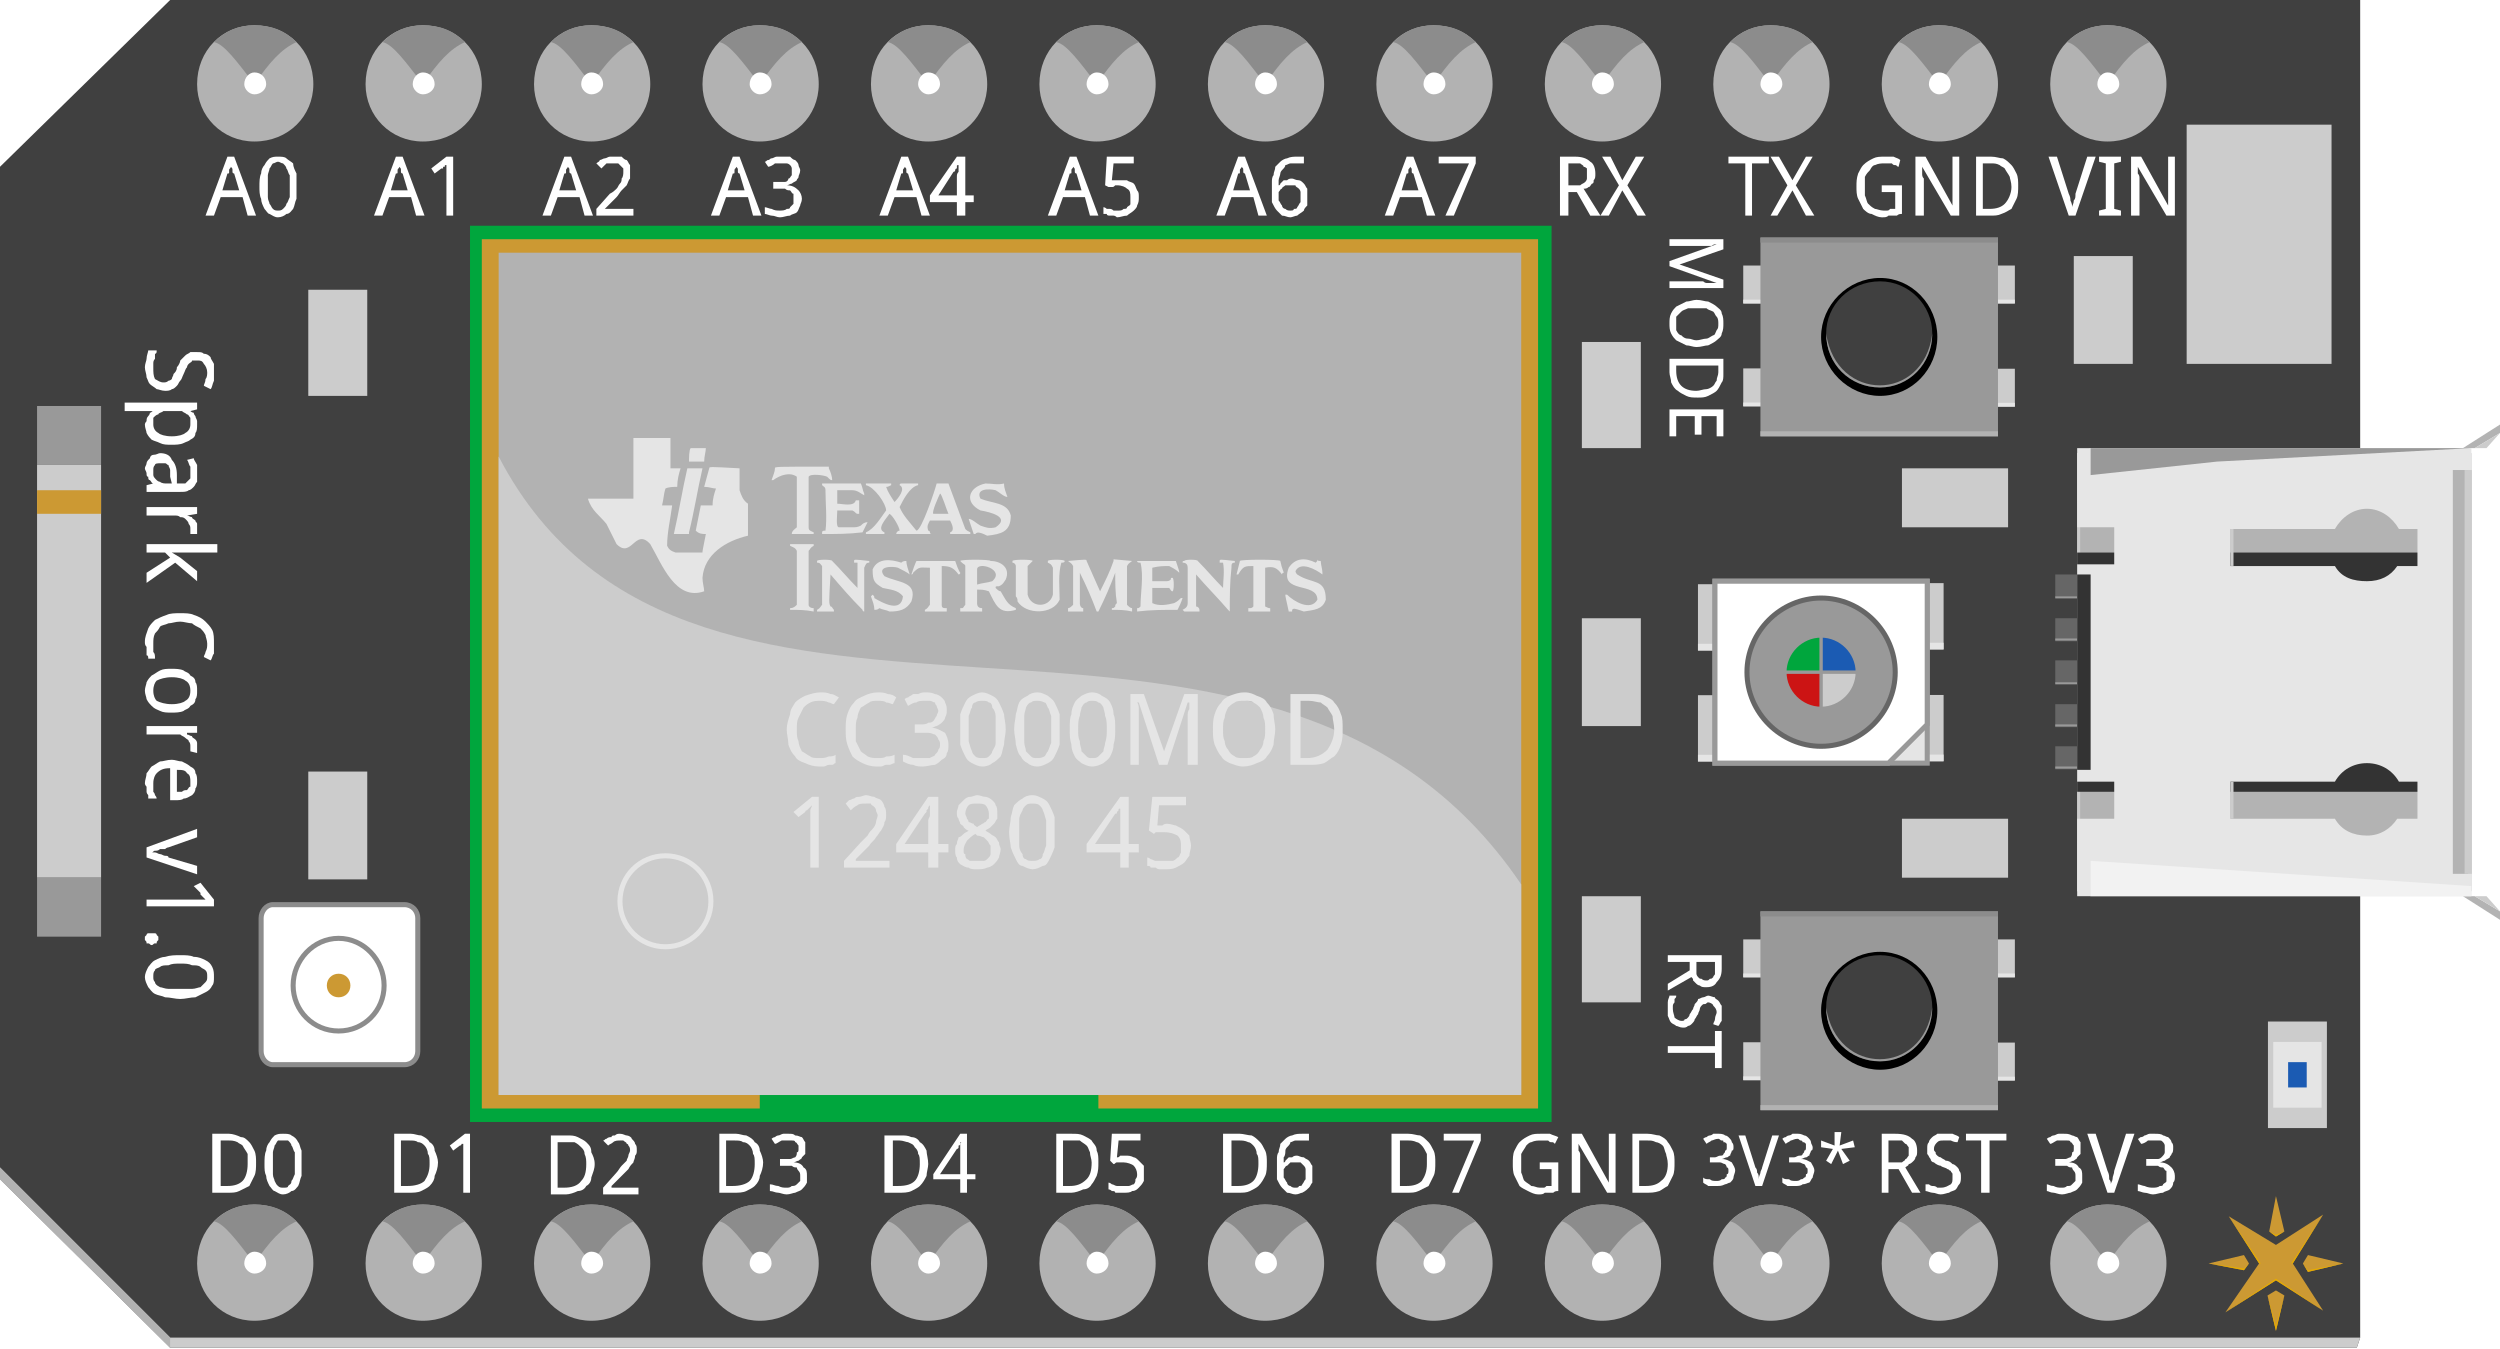 <?xml version="1.0" encoding="UTF-8"?>
<!DOCTYPE svg PUBLIC "-//W3C//DTD SVG 1.1//EN" "http://www.w3.org/Graphics/SVG/1.1/DTD/svg11.dtd">
<!-- Creator: CorelDRAW X6 -->
<svg xmlns="http://www.w3.org/2000/svg" xml:space="preserve" width="1.484in" height="0.801in" version="1.1" shape-rendering="geometricPrecision" text-rendering="geometricPrecision" image-rendering="optimizeQuality" fill-rule="evenodd" clip-rule="evenodd"
viewBox="0 0 1484 801"
 xmlns:xlink="http://www.w3.org/1999/xlink">
 <g id="SPARKCORE">
  <g id="PCB">
   <polygon fill="#404040" points="1401,0 1401,794 1399,800 101,800 0,700 0,99 101,0 "/>
   <polygon fill="#CCCCCC" points="1401,794 1399,800 101,800 0,700 0,693 101,794 "/>
   <polygon fill="#B2B2B2" points="101,800 0,700 0,693 101,794 "/>
  </g>
  <g id="RGB_x0020_LED">
   <g>
    <rect fill="#CCCCCC" transform="matrix(-4.5902E-014 1 -1 -1.40049E-013 1042.91 412.665)" width="39.358" height="35"/>
    <rect fill="#E5E5E5" transform="matrix(-4.5902E-014 1 -1 -1.40049E-013 1042.91 448.056)" width="3.969" height="35"/>
   </g>
   <g>
    <rect fill="#CCCCCC" transform="matrix(-4.5902E-014 1 -1 -1.40049E-013 1042.91 346.787)" width="39.358" height="35"/>
    <rect fill="#E5E5E5" transform="matrix(-4.5902E-014 1 -1 -1.40049E-013 1042.91 382.178)" width="3.969" height="35"/>
   </g>
   <g>
    <rect fill="#CCCCCC" transform="matrix(-4.5902E-014 1 -1 -1.40049E-013 1153.72 412.531)" width="39.358" height="35"/>
    <rect fill="#E5E5E5" transform="matrix(-4.5902E-014 1 -1 -1.40049E-013 1153.72 447.922)" width="3.969" height="35"/>
   </g>
   <g>
    <rect fill="#CCCCCC" transform="matrix(-4.5902E-014 1 -1 -1.40049E-013 1153.72 346.15)" width="39.358" height="35"/>
    <rect fill="#E5E5E5" transform="matrix(-4.5902E-014 1 -1 -1.40049E-013 1153.72 381.54)" width="3.969" height="35"/>
   </g>
   <polygon fill="#E5E5E5" stroke="#999999" stroke-width="3" points="1144,345 1144,453 1018,453 1018,345 "/>
   <polygon fill="white" stroke="#999999" stroke-width="3" points="1144,345 1144,430 1121,453 1018,453 1018,345 "/>
   <path fill="#999999" stroke="#666666" stroke-width="3" d="M1125 399c0,24 -20,44 -44,44 -24,0 -44,-20 -44,-44 0,-24 20,-44 44,-44 24,0 44,20 44,44z"/>
   <path fill="#CCCCCC" d="M1103 400c-1,11 -10,20 -21,21l0 -21 21 0z"/>
   <path fill="#1B5BB3" d="M1103 398c-1,-11 -10,-20 -21,-21l0 21 21 0z"/>
   <path fill="#00A63D" d="M1059 398c1,-11 10,-20 21,-21l0 21 -21 0z"/>
   <path fill="#CC1414" d="M1059 400c1,11 10,20 21,21l0 -21 -21 0z"/>
   <path fill="none" stroke="#999999" stroke-width="3" d="M1103 399c0,12 -10,22 -22,22 -12,0 -22,-10 -22,-22 0,-12 10,-22 22,-22 12,0 22,10 22,22z"/>
  </g>
  <g id="MISC_x0020_COMPS">
   <polygon fill="#CCCCCC" points="218,172 218,235 183,235 183,172 "/>
   <polygon fill="#CCCCCC" points="218,458 218,522 183,522 183,458 "/>
   <polygon fill="#CCCCCC" points="974,532 974,595 939,595 939,532 "/>
   <polygon fill="#CCCCCC" points="974,203 974,266 939,266 939,203 "/>
   <polygon fill="#CCCCCC" points="974,367 974,431 939,431 939,367 "/>
   <polygon fill="#CCCCCC" points="1266,152 1266,216 1231,216 1231,152 "/>
   <polygon fill="#CCCCCC" points="1384,74 1384,216 1298,216 1298,74 "/>
   <polygon fill="#CCCCCC" points="1129,486 1192,486 1192,521 1129,521 "/>
   <polygon fill="#CCCCCC" points="1129,278 1192,278 1192,313 1129,313 "/>
  </g>
  <g id="UFL">
   <path fill="white" stroke="#8C8C8C" stroke-width="3" d="M248 545l0 79c0,4 -3,8 -8,8l-78 0c-4,0 -7,-4 -7,-8l0 -79c0,-4 3,-8 7,-8l78 0c5,0 8,4 8,8z"/>
   <path fill="white" stroke="#8C8C8C" stroke-width="3" d="M228 585c0,15 -12,27 -27,27 -15,0 -27,-12 -27,-27 0,-15 12,-28 27,-28 15,0 27,13 27,28z"/>
   <path fill="#CC9933" d="M208 585c0,4 -3,7 -7,7 -4,0 -7,-3 -7,-7 0,-4 3,-7 7,-7 4,0 7,3 7,7z"/>
  </g>
  <g id="ANT">
   <polygon fill="#CCCCCC" points="60,276 60,521 22,521 22,276 "/>
   <polygon fill="#999999" points="60,241 60,276 22,276 22,241 "/>
   <polygon fill="#999999" points="60,521 60,556 22,556 22,521 "/>
   <polygon fill="#CC9933" points="60,291 60,305 22,305 22,291 "/>
  </g>
  <g id="PINS">
   <g>
    <path fill="#B2B2B2" d="M1086 750c0,19 -15,34 -35,34 -19,0 -34,-15 -34,-34 0,-20 15,-35 34,-35 20,0 35,15 35,35z"/>
    <path fill="#8C8C8C" d="M1076 725c-9,4 -16,12 -25,25 -10,-13 -18,-24 -24,-25 7,-7 15,-10 24,-10 10,0 18,3 25,10z"/>
    <path fill="white" d="M1058 750c0,3 -3,6 -7,6 -3,0 -6,-3 -6,-6 0,-4 3,-7 6,-7 4,0 7,3 7,7z"/>
   </g>
   <g>
    <path fill="#B2B2B2" d="M886 750c0,19 -15,34 -35,34 -19,0 -34,-15 -34,-34 0,-20 15,-35 34,-35 20,0 35,15 35,35z"/>
    <path fill="#8C8C8C" d="M876 725c-9,4 -16,12 -25,25 -10,-13 -18,-24 -24,-25 7,-7 15,-10 24,-10 10,0 18,3 25,10z"/>
    <path fill="white" d="M858 750c0,3 -3,6 -7,6 -3,0 -6,-3 -6,-6 0,-4 3,-7 6,-7 4,0 7,3 7,7z"/>
   </g>
   <g>
    <path fill="#B2B2B2" d="M786 750c0,19 -15,34 -35,34 -19,0 -34,-15 -34,-34 0,-20 15,-35 34,-35 20,0 35,15 35,35z"/>
    <path fill="#8C8C8C" d="M776 725c-9,4 -16,12 -25,25 -10,-13 -18,-24 -24,-25 7,-7 15,-10 24,-10 10,0 18,3 25,10z"/>
    <path fill="white" d="M758 750c0,3 -3,6 -7,6 -3,0 -6,-3 -6,-6 0,-4 3,-7 6,-7 4,0 7,3 7,7z"/>
   </g>
   <g>
    <path fill="#B2B2B2" d="M686 750c0,19 -15,34 -35,34 -19,0 -34,-15 -34,-34 0,-20 15,-35 34,-35 20,0 35,15 35,35z"/>
    <path fill="#8C8C8C" d="M676 725c-9,4 -16,12 -25,25 -10,-13 -18,-24 -24,-25 7,-7 15,-10 24,-10 10,0 18,3 25,10z"/>
    <path fill="white" d="M658 750c0,3 -3,6 -7,6 -3,0 -6,-3 -6,-6 0,-4 3,-7 6,-7 4,0 7,3 7,7z"/>
   </g>
   <g>
    <path fill="#B2B2B2" d="M586 750c0,19 -15,34 -35,34 -19,0 -34,-15 -34,-34 0,-20 15,-35 34,-35 20,0 35,15 35,35z"/>
    <path fill="#8C8C8C" d="M576 725c-9,4 -16,12 -25,25 -10,-13 -18,-24 -24,-25 7,-7 15,-10 24,-10 10,0 18,3 25,10z"/>
    <path fill="white" d="M558 750c0,3 -3,6 -7,6 -3,0 -6,-3 -6,-6 0,-4 3,-7 6,-7 4,0 7,3 7,7z"/>
   </g>
   <g>
    <path fill="#B2B2B2" d="M486 750c0,19 -15,34 -35,34 -19,0 -34,-15 -34,-34 0,-20 15,-35 34,-35 20,0 35,15 35,35z"/>
    <path fill="#8C8C8C" d="M476 725c-9,4 -16,12 -25,25 -10,-13 -18,-24 -24,-25 7,-7 15,-10 24,-10 10,0 18,3 25,10z"/>
    <path fill="white" d="M458 750c0,3 -3,6 -7,6 -3,0 -6,-3 -6,-6 0,-4 3,-7 6,-7 4,0 7,3 7,7z"/>
   </g>
   <g>
    <path fill="#B2B2B2" d="M386 750c0,19 -15,34 -35,34 -19,0 -34,-15 -34,-34 0,-20 15,-35 34,-35 20,0 35,15 35,35z"/>
    <path fill="#8C8C8C" d="M376 725c-9,4 -16,12 -25,25 -10,-13 -18,-24 -24,-25 7,-7 15,-10 24,-10 10,0 18,3 25,10z"/>
    <path fill="white" d="M358 750c0,3 -3,6 -7,6 -3,0 -6,-3 -6,-6 0,-4 3,-7 6,-7 4,0 7,3 7,7z"/>
   </g>
   <g>
    <path fill="#B2B2B2" d="M186 750c0,19 -15,34 -35,34 -19,0 -34,-15 -34,-34 0,-20 15,-35 34,-35 20,0 35,15 35,35z"/>
    <path fill="#8C8C8C" d="M176 725c-9,4 -16,12 -25,25 -10,-13 -18,-24 -24,-25 7,-7 15,-10 24,-10 10,0 18,3 25,10z"/>
    <path fill="white" d="M158 750c0,3 -3,6 -7,6 -3,0 -6,-3 -6,-6 0,-4 3,-7 6,-7 4,0 7,3 7,7z"/>
   </g>
   <g>
    <path fill="#B2B2B2" d="M286 750c0,19 -15,34 -35,34 -19,0 -34,-15 -34,-34 0,-20 15,-35 34,-35 20,0 35,15 35,35z"/>
    <path fill="#8C8C8C" d="M276 725c-9,4 -16,12 -25,25 -10,-13 -18,-24 -24,-25 7,-7 15,-10 24,-10 10,0 18,3 25,10z"/>
    <path fill="white" d="M258 750c0,3 -3,6 -7,6 -3,0 -6,-3 -6,-6 0,-4 3,-7 6,-7 4,0 7,3 7,7z"/>
   </g>
   <g>
    <path fill="#B2B2B2" d="M986 750c0,19 -15,34 -35,34 -19,0 -34,-15 -34,-34 0,-20 15,-35 34,-35 20,0 35,15 35,35z"/>
    <path fill="#8C8C8C" d="M976 725c-9,4 -16,12 -25,25 -10,-13 -18,-24 -24,-25 7,-7 15,-10 24,-10 10,0 18,3 25,10z"/>
    <path fill="white" d="M958 750c0,3 -3,6 -7,6 -3,0 -6,-3 -6,-6 0,-4 3,-7 6,-7 4,0 7,3 7,7z"/>
   </g>
   <g>
    <path fill="#B2B2B2" d="M1186 750c0,19 -15,34 -35,34 -19,0 -34,-15 -34,-34 0,-20 15,-35 34,-35 20,0 35,15 35,35z"/>
    <path fill="#8C8C8C" d="M1176 725c-9,4 -16,12 -25,25 -10,-13 -18,-24 -24,-25 7,-7 15,-10 24,-10 10,0 18,3 25,10z"/>
    <path fill="white" d="M1158 750c0,3 -3,6 -7,6 -3,0 -6,-3 -6,-6 0,-4 3,-7 6,-7 4,0 7,3 7,7z"/>
   </g>
   <g>
    <path fill="#B2B2B2" d="M1286 750c0,19 -15,34 -35,34 -19,0 -34,-15 -34,-34 0,-20 15,-35 34,-35 20,0 35,15 35,35z"/>
    <path fill="#8C8C8C" d="M1276 725c-9,4 -16,12 -25,25 -10,-13 -18,-24 -24,-25 7,-7 15,-10 24,-10 10,0 18,3 25,10z"/>
    <path fill="white" d="M1258 750c0,3 -3,6 -7,6 -3,0 -6,-3 -6,-6 0,-4 3,-7 6,-7 4,0 7,3 7,7z"/>
   </g>
   <g>
    <path fill="#B2B2B2" d="M1086 50c0,19 -15,34 -35,34 -19,0 -34,-15 -34,-34 0,-20 15,-35 34,-35 20,0 35,15 35,35z"/>
    <path fill="#8C8C8C" d="M1076 25c-9,4 -16,12 -25,25 -10,-13 -18,-24 -24,-25 7,-7 15,-10 24,-10 10,0 18,3 25,10z"/>
    <path fill="white" d="M1058 50c0,3 -3,6 -7,6 -3,0 -6,-3 -6,-6 0,-4 3,-7 6,-7 4,0 7,3 7,7z"/>
   </g>
   <g>
    <path fill="#B2B2B2" d="M886 50c0,19 -15,34 -35,34 -19,0 -34,-15 -34,-34 0,-20 15,-35 34,-35 20,0 35,15 35,35z"/>
    <path fill="#8C8C8C" d="M876 25c-9,4 -16,12 -25,25 -10,-13 -18,-24 -24,-25 7,-7 15,-10 24,-10 10,0 18,3 25,10z"/>
    <path fill="white" d="M858 50c0,3 -3,6 -7,6 -3,0 -6,-3 -6,-6 0,-4 3,-7 6,-7 4,0 7,3 7,7z"/>
   </g>
   <g>
    <path fill="#B2B2B2" d="M786 50c0,19 -15,34 -35,34 -19,0 -34,-15 -34,-34 0,-20 15,-35 34,-35 20,0 35,15 35,35z"/>
    <path fill="#8C8C8C" d="M776 25c-9,4 -16,12 -25,25 -10,-13 -18,-24 -24,-25 7,-7 15,-10 24,-10 10,0 18,3 25,10z"/>
    <path fill="white" d="M758 50c0,3 -3,6 -7,6 -3,0 -6,-3 -6,-6 0,-4 3,-7 6,-7 4,0 7,3 7,7z"/>
   </g>
   <g>
    <path fill="#B2B2B2" d="M686 50c0,19 -15,34 -35,34 -19,0 -34,-15 -34,-34 0,-20 15,-35 34,-35 20,0 35,15 35,35z"/>
    <path fill="#8C8C8C" d="M676 25c-9,4 -16,12 -25,25 -10,-13 -18,-24 -24,-25 7,-7 15,-10 24,-10 10,0 18,3 25,10z"/>
    <path fill="white" d="M658 50c0,3 -3,6 -7,6 -3,0 -6,-3 -6,-6 0,-4 3,-7 6,-7 4,0 7,3 7,7z"/>
   </g>
   <g>
    <path fill="#B2B2B2" d="M586 50c0,19 -15,34 -35,34 -19,0 -34,-15 -34,-34 0,-20 15,-35 34,-35 20,0 35,15 35,35z"/>
    <path fill="#8C8C8C" d="M576 25c-9,4 -16,12 -25,25 -10,-13 -18,-24 -24,-25 7,-7 15,-10 24,-10 10,0 18,3 25,10z"/>
    <path fill="white" d="M558 50c0,3 -3,6 -7,6 -3,0 -6,-3 -6,-6 0,-4 3,-7 6,-7 4,0 7,3 7,7z"/>
   </g>
   <g>
    <path fill="#B2B2B2" d="M486 50c0,19 -15,34 -35,34 -19,0 -34,-15 -34,-34 0,-20 15,-35 34,-35 20,0 35,15 35,35z"/>
    <path fill="#8C8C8C" d="M476 25c-9,4 -16,12 -25,25 -10,-13 -18,-24 -24,-25 7,-7 15,-10 24,-10 10,0 18,3 25,10z"/>
    <path fill="white" d="M458 50c0,3 -3,6 -7,6 -3,0 -6,-3 -6,-6 0,-4 3,-7 6,-7 4,0 7,3 7,7z"/>
   </g>
   <g>
    <path fill="#B2B2B2" d="M386 50c0,19 -15,34 -35,34 -19,0 -34,-15 -34,-34 0,-20 15,-35 34,-35 20,0 35,15 35,35z"/>
    <path fill="#8C8C8C" d="M376 25c-9,4 -16,12 -25,25 -10,-13 -18,-24 -24,-25 7,-7 15,-10 24,-10 10,0 18,3 25,10z"/>
    <path fill="white" d="M358 50c0,3 -3,6 -7,6 -3,0 -6,-3 -6,-6 0,-4 3,-7 6,-7 4,0 7,3 7,7z"/>
   </g>
   <g>
    <path fill="#B2B2B2" d="M186 50c0,19 -15,34 -35,34 -19,0 -34,-15 -34,-34 0,-20 15,-35 34,-35 20,0 35,15 35,35z"/>
    <path fill="#8C8C8C" d="M176 25c-9,4 -16,12 -25,25 -10,-13 -18,-24 -24,-25 7,-7 15,-10 24,-10 10,0 18,3 25,10z"/>
    <path fill="white" d="M158 50c0,3 -3,6 -7,6 -3,0 -6,-3 -6,-6 0,-4 3,-7 6,-7 4,0 7,3 7,7z"/>
   </g>
   <g>
    <path fill="#B2B2B2" d="M286 50c0,19 -15,34 -35,34 -19,0 -34,-15 -34,-34 0,-20 15,-35 34,-35 20,0 35,15 35,35z"/>
    <path fill="#8C8C8C" d="M276 25c-9,4 -16,12 -25,25 -10,-13 -18,-24 -24,-25 7,-7 15,-10 24,-10 10,0 18,3 25,10z"/>
    <path fill="white" d="M258 50c0,3 -3,6 -7,6 -3,0 -6,-3 -6,-6 0,-4 3,-7 6,-7 4,0 7,3 7,7z"/>
   </g>
   <g>
    <path fill="#B2B2B2" d="M986 50c0,19 -15,34 -35,34 -19,0 -34,-15 -34,-34 0,-20 15,-35 34,-35 20,0 35,15 35,35z"/>
    <path fill="#8C8C8C" d="M976 25c-9,4 -16,12 -25,25 -10,-13 -18,-24 -24,-25 7,-7 15,-10 24,-10 10,0 18,3 25,10z"/>
    <path fill="white" d="M958 50c0,3 -3,6 -7,6 -3,0 -6,-3 -6,-6 0,-4 3,-7 6,-7 4,0 7,3 7,7z"/>
   </g>
   <g>
    <path fill="#B2B2B2" d="M1186 50c0,19 -15,34 -35,34 -19,0 -34,-15 -34,-34 0,-20 15,-35 34,-35 20,0 35,15 35,35z"/>
    <path fill="#8C8C8C" d="M1176 25c-9,4 -16,12 -25,25 -10,-13 -18,-24 -24,-25 7,-7 15,-10 24,-10 10,0 18,3 25,10z"/>
    <path fill="white" d="M1158 50c0,3 -3,6 -7,6 -3,0 -6,-3 -6,-6 0,-4 3,-7 6,-7 4,0 7,3 7,7z"/>
   </g>
   <g>
    <path fill="#B2B2B2" d="M1286 50c0,19 -15,34 -35,34 -19,0 -34,-15 -34,-34 0,-20 15,-35 34,-35 20,0 35,15 35,35z"/>
    <path fill="#8C8C8C" d="M1276 25c-9,4 -16,12 -25,25 -10,-13 -18,-24 -24,-25 7,-7 15,-10 24,-10 10,0 18,3 25,10z"/>
    <path fill="white" d="M1258 50c0,3 -3,6 -7,6 -3,0 -6,-3 -6,-6 0,-4 3,-7 6,-7 4,0 7,3 7,7z"/>
   </g>
  </g>
  <g id="CC3000">
   <polygon fill="#00A63D" points="921,134 921,666 279,666 279,134 "/>
   <polygon fill="#CC9933" points="913,142 913,658 652,658 652,650 451,650 451,658 286,658 286,142 "/>
   <polygon fill="#B2B2B2" points="903,150 903,650 296,650 296,150 "/>
   <path fill="#CCCCCC" d="M903 525l0 125 -607 0 0 -379c115,221 455,29 607,254z"/>
   <path fill="none" stroke="#E5E5E5" stroke-width="3" d="M422 535c0,15 -12,27 -27,27 -15,0 -27,-12 -27,-27 0,-15 12,-27 27,-27 15,0 27,12 27,27z"/>
   <path fill="#E5E5E5" fill-rule="nonzero" d="M487 416c-2,0 -4,0 -6,1 -2,1 -3,2 -4,3 -1,2 -2,4 -3,6 -1,2 -1,4 -1,7 0,3 0,5 1,7 0,2 1,4 2,6 2,1 3,2 5,3 1,1 3,1 6,1 1,0 3,0 5,-1 1,0 3,0 4,-1l0 5c-1,0 -1,1 -2,1 -1,0 -2,0 -2,0 -1,0 -2,1 -3,1 -1,0 -2,0 -3,0 -3,0 -6,-1 -8,-2 -3,-1 -5,-2 -6,-4 -2,-2 -3,-4 -4,-7 0,-3 -1,-6 -1,-9 0,-3 1,-6 2,-9 0,-3 2,-5 3,-7 2,-2 4,-3 6,-4 3,-1 6,-2 9,-2 2,0 4,0 6,1 2,0 3,1 5,2l-3 4c-1,0 -2,-1 -3,-1 -2,-1 -4,-1 -5,-1zm34 0c-2,0 -4,0 -5,1 -2,1 -3,2 -5,3 -1,2 -2,4 -2,6 -1,2 -1,4 -1,7 0,3 0,5 0,7 1,2 2,4 3,6 1,1 3,2 4,3 2,1 4,1 6,1 2,0 4,0 5,-1 2,0 3,0 5,-1l0 5c-1,0 -2,1 -3,1 0,0 -1,0 -2,0 -1,0 -2,1 -3,1 0,0 -2,0 -3,0 -3,0 -6,-1 -8,-2 -2,-1 -4,-2 -6,-4 -1,-2 -2,-4 -3,-7 -1,-3 -1,-6 -1,-9 0,-3 0,-6 1,-9 1,-3 2,-5 4,-7 1,-2 4,-3 6,-4 2,-1 5,-2 8,-2 2,0 4,0 6,1 2,0 4,1 5,2l-2 4c-1,0 -2,-1 -4,-1 -1,-1 -3,-1 -5,-1zm41 6c0,1 0,2 -1,4 0,1 -1,2 -2,3 0,0 -1,1 -3,2 -1,0 -2,1 -3,1l0 0c3,0 6,2 8,3 1,2 2,4 2,7 0,2 0,4 -1,5 0,2 -1,3 -3,4 -1,1 -2,2 -4,3 -2,0 -5,1 -7,1 -2,0 -4,0 -6,-1 -2,0 -4,-1 -6,-2l0 -4c2,0 4,1 6,2 2,0 4,0 6,0 1,0 3,0 4,0 1,-1 3,-1 3,-2 1,-1 2,-2 2,-3 1,-1 1,-2 1,-3 0,-1 0,-2 -1,-3 0,-1 -1,-2 -2,-3 -1,0 -2,-1 -4,-1 -1,0 -3,0 -4,0l-4 0 0 -5 4 0c1,0 3,0 4,-1 1,0 2,0 3,-1 1,-1 1,-2 2,-3 0,-1 1,-2 1,-3 0,-1 -1,-2 -1,-3 0,0 -1,-1 -1,-2 -1,0 -2,-1 -3,-1 -1,0 -2,0 -3,0 -2,0 -4,0 -5,1 -2,0 -3,1 -5,2l-2 -4c0,0 1,-1 2,-1 1,-1 2,-1 3,-2 1,0 2,0 3,0 2,-1 3,-1 4,-1 2,0 4,0 6,1 1,0 3,1 4,2 1,1 2,2 2,3 1,2 1,3 1,5zm35 11c0,3 -1,6 -1,9 -1,3 -1,5 -2,7 -2,2 -3,3 -5,4 -1,1 -3,2 -6,2 -2,0 -4,-1 -6,-2 -2,-1 -3,-2 -4,-4 -1,-2 -2,-4 -3,-7 0,-3 0,-6 0,-9 0,-4 0,-7 0,-9 1,-3 2,-5 3,-7 1,-2 2,-3 4,-4 2,-1 4,-2 6,-2 2,0 4,1 6,2 2,1 3,2 4,4 1,2 2,4 3,7 0,2 1,5 1,9zm-22 0c0,3 0,5 0,7 1,3 1,4 2,6 0,1 1,2 2,3 1,1 3,1 4,1 2,0 3,0 4,-1 1,-1 2,-2 2,-3 1,-2 2,-3 2,-5 0,-3 0,-5 0,-8 0,-3 0,-6 0,-8 0,-2 -1,-4 -2,-5 0,-2 -1,-3 -2,-3 -1,-1 -2,-1 -4,-1 -1,0 -3,0 -4,1 -1,0 -2,1 -2,3 -1,1 -1,3 -2,5 0,2 0,5 0,8zm54 0c0,3 0,6 0,9 -1,3 -2,5 -3,7 -1,2 -2,3 -4,4 -2,1 -4,2 -6,2 -3,0 -5,-1 -6,-2 -2,-1 -3,-2 -4,-4 -2,-2 -2,-4 -3,-7 0,-3 -1,-6 -1,-9 0,-4 1,-7 1,-9 1,-3 1,-5 2,-7 1,-2 3,-3 5,-4 1,-1 3,-2 6,-2 2,0 4,1 6,2 1,1 3,2 4,4 1,2 2,4 3,7 0,2 0,5 0,9zm-21 0c0,3 0,5 0,7 0,3 1,4 1,6 1,1 2,2 3,3 1,1 2,1 4,1 1,0 2,0 4,-1 1,-1 1,-2 2,-3 1,-2 1,-3 2,-5 0,-3 0,-5 0,-8 0,-3 0,-6 0,-8 -1,-2 -1,-4 -2,-5 -1,-2 -1,-3 -2,-3 -2,-1 -3,-1 -4,-1 -2,0 -3,0 -4,1 -1,0 -2,1 -3,3 0,1 -1,3 -1,5 0,2 0,5 0,8zm54 0c0,3 0,6 -1,9 0,3 -1,5 -2,7 -1,2 -3,3 -4,4 -2,1 -4,2 -7,2 -2,0 -4,-1 -6,-2 -1,-1 -3,-2 -4,-4 -1,-2 -2,-4 -2,-7 -1,-3 -1,-6 -1,-9 0,-4 0,-7 1,-9 0,-3 1,-5 2,-7 1,-2 3,-3 4,-4 2,-1 4,-2 6,-2 3,0 5,1 6,2 2,1 4,2 5,4 1,2 2,4 2,7 1,2 1,5 1,9zm-22 0c0,3 0,5 1,7 0,3 1,4 1,6 1,1 2,2 3,3 1,1 2,1 3,1 2,0 3,0 4,-1 1,-1 2,-2 3,-3 0,-2 1,-3 1,-5 1,-3 1,-5 1,-8 0,-3 0,-6 -1,-8 0,-2 -1,-4 -1,-5 -1,-2 -2,-3 -3,-3 -1,-1 -2,-1 -4,-1 -1,0 -2,0 -3,1 -1,0 -2,1 -3,3 0,1 -1,3 -1,5 -1,2 -1,5 -1,8zm48 21l-12 -37 -1 0c1,1 1,3 1,4 0,2 0,3 0,4 0,1 0,3 0,4l0 25 -5 0 0 -42 8 0 12 34 0 0 12 -34 8 0 0 42 -6 0 0 -26c0,-1 0,-2 0,-3 0,-1 0,-3 1,-4 0,-1 0,-3 0,-4l-1 0 -12 37 -5 0zm69 -21c0,3 -1,6 -1,9 -1,3 -2,5 -4,7 -1,2 -3,3 -6,4 -2,1 -5,2 -8,2 -3,0 -5,-1 -8,-2 -2,-1 -4,-2 -5,-4 -2,-2 -3,-5 -4,-7 -1,-3 -1,-6 -1,-9 0,-3 0,-6 1,-9 1,-3 2,-5 4,-7 1,-2 3,-3 5,-4 3,-1 5,-2 9,-2 3,0 5,1 7,2 3,1 5,2 6,4 2,2 3,4 4,7 0,3 1,6 1,9zm-31 0c0,3 0,5 1,7 0,2 1,4 2,5 1,2 2,3 4,4 1,1 3,1 5,1 3,0 5,0 6,-1 2,-1 3,-2 4,-4 1,-1 2,-3 2,-5 1,-2 1,-4 1,-7 0,-3 0,-5 -1,-7 0,-2 -1,-4 -2,-6 -1,-1 -2,-2 -4,-3 -1,-1 -3,-1 -5,-1 -3,0 -5,0 -6,1 -2,1 -3,2 -4,3 -1,2 -2,4 -2,6 -1,2 -1,4 -1,7zm71 0c0,3 0,6 -1,9 -1,3 -2,5 -4,7 -2,1 -4,3 -6,4 -3,1 -6,1 -9,1l-11 0 0 -42 12 0c3,0 6,0 8,1 2,1 5,2 6,4 2,2 3,4 4,7 1,2 1,5 1,9zm-5 0c0,-3 -1,-6 -1,-8 -1,-2 -2,-3 -3,-5 -1,-1 -3,-2 -4,-3 -2,0 -4,-1 -7,-1l-5 0 0 34 4 0c5,0 9,-2 12,-5 2,-3 4,-7 4,-12z"/>
   <path fill="#E5E5E5" fill-rule="nonzero" d="M486 515l-5 0 0 -26c0,-1 0,-2 0,-3 0,-1 0,-2 0,-3 0,-1 0,-1 0,-2 0,-1 1,-2 1,-3 -1,1 -1,1 -1,1 -1,1 -1,1 -1,1 0,0 -1,1 -1,1 0,0 -1,0 -1,1l-4 3 -3 -3 11 -9 4 0 0 42zm42 0l-27 0 0 -4 10 -11c2,-2 3,-3 4,-4 1,-2 2,-3 3,-4 1,-1 2,-3 2,-4 0,-1 1,-3 1,-4 0,-1 -1,-2 -1,-3 0,-1 -1,-2 -1,-2 -1,-1 -2,-1 -2,-2 -1,0 -2,0 -3,0 -2,0 -4,0 -5,1 -2,1 -3,2 -4,3l-3 -4c0,0 1,-1 2,-2 1,0 2,-1 3,-1 1,-1 2,-1 3,-1 1,0 3,-1 4,-1 2,0 3,1 5,1 1,1 3,1 4,2 1,1 2,3 2,4 1,1 1,3 1,5 0,1 0,3 -1,4 0,2 -1,3 -2,5 -1,1 -2,3 -3,4 -1,2 -3,3 -4,5l-8 8 0 1 20 0 0 4zm35 -9l-6 0 0 9 -6 0 0 -9 -19 0 0 -5 19 -28 6 0 0 28 6 0 0 5zm-12 -5l0 -10c0,-1 0,-2 0,-4 0,-1 1,-2 1,-3 0,-1 0,-2 0,-3 0,-1 0,-2 0,-3l0 0c-1,1 -1,1 -1,2 0,0 0,0 -1,1 0,0 0,1 0,1 -1,1 -1,1 -1,1l-12 18 14 0zm29 -29c2,0 3,1 5,1 1,0 3,1 4,2 1,1 2,2 2,3 1,1 1,3 1,5 0,1 0,2 0,3 -1,1 -1,2 -2,3 -1,1 -1,1 -2,2 -1,1 -2,1 -3,2 1,1 2,1 3,2 1,1 2,1 3,2 1,1 1,2 2,3 0,2 1,3 1,4 0,2 -1,4 -1,5 -1,2 -2,3 -3,4 -1,1 -3,2 -4,2 -2,1 -4,1 -6,1 -2,0 -4,0 -5,-1 -2,0 -3,-1 -5,-2 -1,-1 -2,-2 -2,-4 -1,-1 -1,-3 -1,-4 0,-2 0,-3 1,-4 0,-2 1,-3 1,-4 1,0 2,-1 3,-2 1,-1 2,-1 3,-2 -1,0 -2,-1 -3,-2 0,-1 -1,-1 -2,-2 0,-1 -1,-2 -1,-3 -1,-1 -1,-2 -1,-4 0,-1 1,-3 1,-4 1,-1 2,-2 3,-3 1,-1 2,-2 4,-2 1,0 3,-1 4,-1zm-8 33c0,1 0,2 1,2 0,1 0,2 1,3 1,0 1,1 2,1 2,0 3,0 4,0 1,0 3,0 4,0 1,0 2,-1 2,-1 1,-1 2,-2 2,-3 0,-1 0,-2 0,-3 0,-1 0,-2 0,-2 -1,-1 -1,-2 -2,-3 0,0 -1,-1 -2,-2 -1,0 -2,-1 -4,-1l-1 -1c-2,1 -4,3 -5,4 -1,2 -2,3 -2,6zm8 -28c-2,0 -4,0 -5,1 -1,1 -2,3 -2,5 0,1 1,2 1,3 0,0 1,1 1,2 1,0 2,1 3,1 0,1 1,1 2,2 1,-1 2,-1 3,-2 1,0 1,-1 2,-1 1,-1 1,-2 2,-2 0,-1 0,-2 0,-3 0,-2 -1,-4 -2,-5 -1,-1 -3,-1 -5,-1zm46 17c0,4 0,7 0,9 -1,3 -2,5 -3,7 -1,2 -2,4 -4,4 -2,1 -4,2 -6,2 -2,0 -4,-1 -6,-2 -2,0 -3,-2 -4,-4 -1,-2 -2,-4 -3,-7 0,-2 -1,-5 -1,-9 0,-3 1,-6 1,-9 1,-3 1,-5 2,-7 2,-2 3,-3 5,-4 1,-1 3,-2 6,-2 2,0 4,1 6,2 2,1 3,2 4,4 1,2 2,4 3,7 0,3 0,6 0,9zm-21 0c0,3 0,6 0,8 0,2 1,4 2,5 0,2 1,3 2,3 1,1 2,1 4,1 1,0 3,0 4,-1 1,0 2,-1 2,-3 1,-1 1,-3 2,-5 0,-2 0,-5 0,-8 0,-3 0,-5 0,-7 -1,-3 -1,-4 -2,-6 0,-1 -1,-2 -2,-3 -1,-1 -3,-1 -4,-1 -2,0 -3,0 -4,1 -1,1 -2,2 -2,3 -1,2 -2,3 -2,6 0,2 0,4 0,7zm71 12l-6 0 0 9 -5 0 0 -9 -20 0 0 -5 20 -28 5 0 0 28 6 0 0 5zm-11 -5l0 -10c0,-1 0,-2 0,-4 0,-1 0,-2 0,-3 0,-1 0,-2 0,-3 0,-1 0,-2 0,-3l0 0c0,1 0,1 0,2 -1,0 -1,0 -1,1 0,0 -1,1 -1,1 0,1 0,1 -1,1l-12 18 15 0zm28 -12c2,0 4,1 5,1 2,1 4,2 5,3 1,1 2,2 3,3 0,2 1,4 1,6 0,2 -1,4 -1,6 -1,1 -2,3 -3,4 -1,1 -3,2 -5,3 -2,1 -4,1 -7,1 -1,0 -1,0 -2,0 -1,0 -2,0 -3,-1 -1,0 -2,0 -3,0 0,-1 -1,-1 -2,-1l0 -5c1,0 2,1 2,1 1,0 2,1 3,1 1,0 2,0 3,0 1,0 2,0 3,0 1,0 3,0 4,0 1,0 2,-1 3,-2 1,0 1,-1 2,-3 0,-1 0,-2 0,-4 0,-2 0,-4 -2,-6 -2,-1 -4,-2 -8,-2 0,0 -1,0 -1,0 -1,0 -2,0 -2,0 -1,0 -1,0 -2,0 0,0 -1,1 -1,1l-3 -2 2 -20 20 0 0 5 -16 0 -1 12c1,0 2,0 3,0 1,-1 2,-1 3,-1z"/>
   <path id="TI_x0020_LOGO" fill="#E5E5E5" d="M528 363c-2,-1 -4,-1 -6,-2 -1,1 -2,1 -3,1 0,-3 -1,-5 -2,-8 1,-1 1,-1 1,-1 1,1 1,1 1,2 5,3 16,9 17,-1 -3,-4 -8,-4 -12,-5 -5,-3 -6,-4 -6,-11 3,-7 11,-6 17,-4 1,-1 2,-1 3,-1 0,2 1,5 2,8 -1,-1 -5,-3 -7,-4 -3,-1 -13,-1 -8,5 8,4 20,3 16,15 -3,5 -7,6 -13,6zm-119 -89c0,-2 0,-7 1,-8 3,0 6,0 9,0 0,2 -1,5 -1,8 0,0 0,0 0,0 -3,0 -6,0 -9,0zm12 4c0,-1 0,-1 18,0l0 0 0 0 0 0 0 0 0 0 0 0 0 0 0 0 0 0 0 0 0 0 0 0 0 0 0 0 0 0 0 0 0 0 0 0 0 0 0 0 0 0 0 0 0 1 0 0 0 0 0 0 0 0 0 0 0 0 0 0 0 0 0 0 0 1 0 0 0 0 0 0 0 0 0 0 0 0 0 0 0 0 0 0 0 1 0 0 0 0 0 0 0 0 0 0 0 0 0 1 0 0 0 0 0 0 0 0 0 0 0 0 0 0 0 1 0 0 0 0 0 0 0 0 0 0 0 0 0 1 0 0 0 0 0 0 0 0 0 0 0 0 0 1 0 0 0 0 0 0 0 0 0 0 0 0 0 0 0 0 0 0 0 1 0 0 0 0 0 0 0 0 0 0 0 0 0 0 0 0 0 1 0 0 0 0 0 0 0 0 0 0 0 0 0 0 0 0 0 0 0 1 0 0 0 0 0 0 0 0 0 0 0 0 0 0 0 0 0 0 0 1 0 0 0 0 0 0 0 0 0 0 0 0 0 0 0 0 0 0 0 1 0 0 0 0 0 0 0 0 0 0 0 0 0 0 0 0 0 0 0 1 0 0 0 0c1,3 2,6 5,8 0,7 0,13 0,19 -13,3 -26,11 -27,25 0,3 1,6 1,8 -17,6 -25,-16 -32,-28 -9,-10 -11,9 -20,0 -2,-4 -2,-4 -6,-12 -4,-5 -9,-8 -11,-15 9,0 18,0 27,0 0,-12 0,-24 0,-36 7,0 14,0 22,0 0,6 0,12 0,18 2,0 4,0 6,0 -1,3 -2,7 -2,11 -2,0 -5,0 -7,1 -1,3 -1,6 -2,10 2,0 4,0 6,0 -1,8 -3,16 -3,24 1,2 2,3 5,4 5,0 11,0 16,0 0,-1 0,-1 2,-11 -2,0 -4,0 -6,-2 1,-5 2,-10 3,-15 2,0 4,0 7,0 0,-4 1,-7 2,-10 -2,0 -4,-1 -7,-1 1,-4 2,-7 3,-11zm39 0c0,-1 0,-1 32,-1 0,1 0,1 0,1 1,2 2,5 2,7 -1,0 -1,0 -3,-2 -2,-1 -10,-2 -11,0 0,10 0,20 0,30 0,2 1,2 3,3 0,0 0,1 0,1 -5,0 -9,0 -13,0 0,-2 2,-3 3,-4 0,-10 0,-20 0,-30 -4,-3 -10,-1 -14,2 0,0 -1,0 -1,0 1,-3 2,-5 2,-7zm28 9c23,0 23,0 23,0 1,2 1,4 2,6 0,1 0,1 0,1 -2,-1 -4,-3 -7,-3 -3,0 -5,0 -8,0 0,0 0,0 -1,0 0,3 0,6 0,8 3,0 10,2 11,-2 1,0 1,0 1,0 1,0 1,0 1,0 0,3 0,6 0,8 0,0 0,0 -1,0 -1,0 -1,-1 -3,-2 -3,0 -6,0 -9,0 0,3 -1,10 1,10 3,0 6,0 8,0 2,0 3,0 5,-1 1,-1 2,-2 4,-2 -1,2 -2,4 -3,6 -8,1 -16,1 -24,1 0,0 0,-1 0,-1 0,-1 1,-1 2,-1 1,-7 0,-17 0,-24 0,-2 -1,-2 -2,-3 0,0 0,-1 0,-1zm-67 -9c6,0 12,0 18,0 0,0 0,0 0,0m-39 39c3,-13 5,-26 8,-39 3,0 6,0 9,0 -3,13 -5,26 -8,38 0,1 0,1 0,1 -9,0 -9,0 -9,0zm114 -30c5,0 10,0 15,0 0,0 0,1 0,1 -2,1 -2,1 -3,1 1,3 3,6 5,9 2,-2 7,-8 3,-10 0,0 0,-1 1,-1 3,0 6,0 10,0 0,0 0,1 0,1 -5,1 -9,9 -11,13 2,5 6,9 10,14 3,0 11,-24 12,-28 2,0 5,0 7,0 0,0 0,0 10,27 1,1 1,1 3,2 0,0 0,1 0,1 -4,0 -8,0 -12,0 0,0 0,-1 0,-1 3,-1 1,-5 0,-7 -4,0 -8,0 -12,0 -1,2 -2,3 -1,6 0,0 1,0 1,1 0,0 0,1 1,1 -7,0 -14,0 -21,0 0,-1 1,-2 2,-2 0,-2 -4,-9 -6,-10 -2,3 -8,9 -3,11 0,0 0,1 0,1 -4,0 -7,0 -11,0 0,0 0,-1 0,-1 5,-2 9,-9 12,-13 0,-4 -7,-14 -12,-15 0,0 0,-1 0,-1zm40 18c-1,-1 3,-10 4,-12 1,0 4,10 5,12 -3,0 -6,0 -9,0zm32 13c-2,-1 -6,-3 -7,-1 -1,0 -1,0 -1,0 -1,-3 -2,-6 -3,-9 2,0 5,3 7,4 3,1 5,2 9,1 9,-6 -3,-9 -9,-10 -10,-5 -7,-14 3,-16 4,0 7,1 11,0 0,3 1,5 2,8 -2,0 -5,-3 -7,-4 -4,-1 -12,-1 -9,5 7,3 16,2 18,10 0,10 -6,11 -14,12zm-117 5c0,0 0,0 14,0 0,1 0,1 0,1 -2,1 -2,2 -3,3 0,11 0,21 0,32 0,1 1,2 3,2 0,1 0,1 0,2 -5,-1 -9,-1 -14,-1 0,0 0,0 0,-1 2,0 3,-1 4,-2 0,-11 0,-21 0,-32 -1,-2 -2,-2 -4,-3 0,0 0,0 0,-1zm267 10c0,-1 24,-1 24,0 1,5 2,6 2,7 0,0 -1,0 -1,1 -3,-4 -5,-5 -10,-4 0,22 0,22 0,23 2,1 2,1 3,1 0,1 0,1 0,2 -4,0 -8,0 -13,0 0,-1 0,-1 0,-2 2,0 2,0 3,-1 0,-8 0,-16 0,-24 -5,0 -6,0 -9,5 -1,0 -1,0 -1,0 2,-8 2,-8 2,-8zm-12 0c0,-1 0,-1 9,0 0,0 0,0 0,1 -2,0 -2,1 -2,3 -1,9 -1,17 -1,26 0,0 0,0 -1,-1 -6,-7 -13,-14 -19,-21 0,17 0,17 0,19 1,0 2,1 2,2 0,0 0,0 0,1 -3,0 -6,0 -9,0 -1,-1 -1,-1 -1,-1 2,-1 3,-2 3,-4 0,-7 0,-14 0,-21 0,-2 -1,-3 -3,-3 0,-1 0,-1 1,-1 0,-1 8,-1 8,0 5,5 10,11 15,16 0,-4 1,-10 0,-15 -1,0 -1,0 -2,0 0,-1 0,-1 0,-1zm-90 0c11,-1 11,-1 11,0 8,18 8,18 8,18 3,-6 6,-12 8,-18 0,0 0,-1 0,-1 11,1 11,1 11,1 -1,1 -2,1 -3,3 0,8 0,15 0,23 1,1 2,2 3,2 0,1 0,1 0,2 -4,-1 -8,-1 -12,-1 0,0 0,0 0,-1 1,0 1,0 2,-1 0,-1 0,-1 1,-2 -1,-6 -1,-12 -1,-18 -3,8 -6,15 -10,23 0,0 0,0 -1,0 -3,-8 -6,-15 -10,-23 0,6 0,12 0,18 0,2 1,3 2,3 0,1 0,1 0,2 -3,0 -6,0 -9,0 0,-1 0,-1 0,-2 1,0 2,-1 3,-2 0,-8 0,-15 0,-23 -1,-2 -2,-2 -3,-3zm-12 0c0,-1 10,-1 10,0 0,1 -1,1 -2,1 -2,7 -1,15 -1,22 -4,9 -20,9 -25,1 0,-1 0,-2 -1,-3 0,-6 0,-12 0,-18 0,-1 -1,-2 -2,-2 0,-1 0,-1 0,-1 0,-1 12,-1 12,0 -1,1 -2,2 -3,3 0,6 0,12 0,17 2,8 13,8 15,0 0,-5 0,-11 0,-16 -1,-2 -1,-2 -3,-3 0,-1 0,-1 0,-1zm-52 0c0,-1 18,-1 18,0 6,0 12,4 9,11 -2,3 -2,3 -4,4 -2,0 -2,0 -2,1 1,1 2,2 3,2 3,5 4,8 9,10 0,1 0,1 0,1 -10,3 -12,-3 -16,-11 -3,-1 -4,-1 -7,-1 0,3 0,5 0,8 0,2 1,3 3,3 0,1 0,1 0,2 -5,0 -9,0 -13,0 0,-1 0,-1 0,-2 0,0 1,0 1,0 1,0 1,-1 2,-2 0,-8 0,-15 0,-23 0,-1 -1,-1 -2,-2 -1,-1 -1,-1 -1,-1zm-63 0c0,-1 0,-1 9,0 0,0 0,0 0,1 -2,0 -2,1 -3,3 0,8 0,17 0,26 0,0 -1,0 -1,-1 -7,-7 -13,-14 -19,-21 -1,17 -1,17 0,19 1,0 1,1 2,2 0,0 0,0 0,1 -3,0 -6,0 -10,0 0,-1 0,-1 0,-1 2,-1 2,-2 3,-3 0,-8 0,-15 0,-23 -1,-1 -1,-2 -3,-2 0,-1 0,-1 0,-1 0,-1 9,-1 9,0 5,5 10,11 15,16 0,-4 0,-8 0,-13 0,0 0,-1 0,-2 -1,0 -2,0 -2,0 0,-1 0,-1 0,-1zm168 0c-1,0 -1,0 23,0 2,6 2,6 2,7 -1,-1 -2,-2 -6,-4 -3,0 -6,0 -10,1 0,0 0,0 0,8 3,0 5,0 8,0 1,0 2,0 3,-1 0,-1 0,-1 1,-1 1,0 1,8 0,8 -1,0 -1,-1 -2,-2 -1,0 -1,0 -10,0 0,3 0,6 0,9 4,2 9,1 13,0 2,-1 3,-2 4,-3 0,0 1,0 1,0 -1,3 -2,5 -3,7 -8,0 -16,0 -24,1 0,-1 0,-1 0,-2 1,0 1,0 2,-1 0,-8 2,-18 0,-26 -1,0 -2,0 -2,-1zm-123 26c0,-8 0,-15 0,-22 0,0 0,0 0,0 -6,0 -6,-1 -10,3 0,0 0,1 -1,1 1,-3 2,-6 3,-8 8,0 15,0 23,0 2,6 3,7 3,7 0,1 -1,1 -1,1 -3,-4 -5,-5 -10,-5 0,8 0,15 0,23 0,2 1,2 3,2 0,1 0,1 0,2 -5,0 -9,0 -13,0 0,-1 0,-1 0,-1 2,-1 2,-2 3,-3zm222 4c-6,-2 -6,-2 -7,-1 0,0 0,0 0,1 -1,0 -1,0 -2,0 -2,-9 -2,-9 -2,-10 0,0 1,0 1,0 4,4 14,10 18,3 0,-11 -23,-3 -17,-19 4,-6 10,-6 16,-3 1,-1 1,-1 1,-2 0,1 1,1 2,1 0,2 1,5 1,7 0,0 0,1 0,1 -4,-3 -13,-8 -16,-2 0,1 1,2 1,2 9,6 17,2 17,15 -2,6 -7,6 -13,7zm-194 -16c0,-3 0,-6 0,-9 0,-5 17,0 9,7 -3,1 -6,1 -9,2z"/>
  </g>
  <g id="USB_x0020_MICRO">
   <rect fill="#999999" x="1346" y="402" width="35.173" height="78.157"/>
   <path fill="#CBA580" d="M1375 419l0 46c0,1 -1,2 -2,2l-20 0c0,0 -1,-1 -1,-2l0 -49c0,-1 1,-2 1,-2l5 0c0,0 1,-1 1,-1l0 -3c0,0 0,0 0,0 0,0 1,0 1,0l0 3c0,1 -1,2 -2,2l-5 0c0,0 0,0 0,1l0 49c0,1 0,1 0,1l20 0c1,0 1,0 1,-1l0 -46c0,-1 0,-1 -1,-1l-18 0c0,0 -1,0 -1,1l0 43c0,1 1,1 1,1l16 0c1,0 1,0 1,-1l0 -40c0,-1 0,-1 0,-1l-15 0c-1,0 -1,0 -1,1l0 37c0,0 0,1 1,1l13 0c0,0 1,-1 1,-1l0 -34c0,-1 -1,-1 -1,-1l-12 0c0,0 0,0 0,1l0 31c0,1 0,1 0,1l11 0c1,0 1,0 1,1 0,0 0,0 -1,0l-11 0c0,0 -1,-1 -1,-2l0 -31c0,-1 1,-2 1,-2l12 0c1,0 1,1 1,2l0 34c0,1 0,2 -1,2l-13 0c-1,0 -2,-1 -2,-2l0 -37c0,-1 1,-2 2,-2l15 0c1,0 1,1 1,2l0 40c0,1 -1,2 -2,2l-16 0c-1,0 -2,-1 -2,-2l0 -43c0,-1 1,-2 2,-2l18 0c1,0 2,1 2,2z"/>
   <polygon fill="white" fill-opacity="0.2" points="1346,402 1346,402 1346,480 1346,480 "/>
   <path fill="gainsboro" d="M1347 472l-1 0 0 8 35 0 0 -8c-3,-1 -7,-2 -10,-2 -4,0 -21,1 -24,2z"/>
   <path fill="gainsboro" d="M1371 412c3,0 7,-1 10,-2l0 -8 -35 0 0 8 1 0c3,1 20,2 24,2z"/>
   <polygon fill="white" fill-opacity="0.502" points="1346,472 1346,472 1346,480 1346,480 "/>
   <polygon fill="white" fill-opacity="0.502" points="1346,402 1346,402 1346,410 1346,410 "/>
   <line fill="none" x1="1381" y1="473" x2="1381" y2= "473" />
   <rect fill="#666666" x="1220" y="443" width="17.039" height="13.647"/>
   <rect fill="#999999" x="1220" y="455" width="15.122" height="1.24"/>
   <rect fill="#666666" x="1220" y="418" width="17.039" height="13.647"/>
   <rect fill="#999999" x="1220" y="430" width="15.122" height="1.24"/>
   <rect fill="#666666" x="1220" y="392" width="17.039" height="13.647"/>
   <rect fill="#999999" x="1220" y="405" width="15.122" height="1.225"/>
   <rect fill="#666666" x="1220" y="367" width="17.039" height="13.647"/>
   <rect fill="#999999" x="1220" y="379" width="15.122" height="1.214"/>
   <rect fill="#666666" x="1220" y="341" width="17.039" height="13.637"/>
   <rect fill="#999999" x="1220" y="354" width="15.122" height="1.214"/>
   <polygon fill="#B3B3B3" points="1467,269 1467,529 1233,529 1233,269 "/>
   <rect fill="#CCCCCC" x="1233" y="269" width="1.793" height="259.826"/>
   <rect fill="#333333" x="1233" y="328" width="215" height="142"/>
   <polygon fill="#B3B3B3" points="1462,532 1469,532 1484,541 1484,546 "/>
   <polygon fill="#CCCCCC" points="1469,532 1469,532 1476,532 1484,541 "/>
   <polygon fill="#B3B3B3" points="1484,252 1484,257 1469,266 1462,266 "/>
   <polygon fill="#CCCCCC" points="1484,257 1476,266 1469,266 1469,266 "/>
   <rect fill="#F2F2F2" x="1453" y="338" width="8.937" height="6.592"/>
   <rect fill="#F2F2F2" x="1453" y="367" width="8.937" height="6.602"/>
   <rect fill="#F2F2F2" x="1453" y="396" width="8.937" height="6.576"/>
   <rect fill="#F2F2F2" x="1453" y="424" width="8.937" height="6.576"/>
   <rect fill="#F2F2F2" x="1453" y="453" width="8.937" height="6.576"/>
   <rect fill="gray" x="1453" y="458" width="8.937" height="1.324"/>
   <rect fill="gray" x="1453" y="430" width="8.937" height="1.339"/>
   <rect fill="gray" x="1453" y="401" width="8.937" height="1.35"/>
   <rect fill="gray" x="1453" y="372" width="8.937" height="1.35"/>
   <rect fill="gray" x="1453" y="343" width="8.937" height="1.35"/>
   <path fill="#4D4D4D" d="M1465 467l0 -7 -6 0 0 -7 6 0 0 -22 -6 0 0 -7 6 0 0 -22 -6 0 0 -6 6 0 0 -22 -6 0 0 -7 6 0 0 -22 -6 0 0 -7 6 0 0 -4 0 -4c0,-1 -1,-2 -2,-2l-15 0c-1,0 -2,1 -2,2l0 138c0,1 1,2 2,2l15 0c1,0 2,-1 2,-2l0 -1z"/>
   <path fill="#CCCCCC" d="M1241 532l-8 -3 0 -35c0,0 1,32 4,33 2,1 4,-2 4,-2l0 7z"/>
   <path fill="#CCCCCC" d="M1241 266l-8 3 0 35c0,0 1,-32 4,-33 2,-1 4,2 4,2l0 -7z"/>
   <path fill="#E6E6E6" d="M1233 313l22 0 0 22 -22 0 0 6 8 0 0 116 -8 0 0 7 22 0 0 22 -22 0 0 46 234 0 0 -266 -234 0 0 47zm191 151l11 0 0 22 -12 0c-4,6 -10,10 -18,10 -8,0 -15,-3 -19,-10l0 0 -62 0 0 -22 62 0c4,-7 11,-11 19,-11 8,0 15,4 19,11zm0 -150l11 0 0 22 -12 0c-4,6 -10,9 -18,9 -8,0 -15,-2 -19,-9l0 0 -62 0 0 -22 62 0c4,-7 11,-12 19,-12 8,0 15,5 19,12z"/>
   <polygon fill="#F2F2F2" points="1467,526 1467,532 1241,532 1241,511 "/>
   <polygon fill="#999999" points="1467,266 1316,274 1241,282 1241,266 "/>
   <rect fill="#CCCCCC" x="1324" y="464" width="1.808" height="21.963"/>
   <rect fill="#CCCCCC" x="1324" y="314" width="1.808" height="21.938"/>
   <rect fill="#B3B3B3" x="1456" y="279" width="9.098" height="239.712"/>
   <rect fill="#CCCCCC" x="1463" y="279" width="4.315" height="239.712"/>
  </g>
  <g id="SPARK_x0020_LOGO">
   <polygon fill="#CC9933" points="1321,779 1351,760 1379,778 1361,750 1379,721 1351,739 1323,722 1341,750 "/>
   <polygon fill="#CC9933" points="1332,754 1335,750 1332,745 1311,750 "/>
   <polygon fill="#CC9933" points="1351,734 1347,731 1351,710 1356,731 1351,734 "/>
   <polygon fill="#CC9933" points="1346,769 1351,766 1356,769 1351,790 "/>
   <polygon fill="#CC9933" points="1370,755 1391,750 1370,745 1367,750 "/>
   <polygon fill="#E6AB00" points="1321,779 1351,760 1379,778 1379,778 1351,759 "/>
   <polygon fill="#E6AB00" points="1332,754 1335,750 1332,753 1311,750 "/>
   <polygon fill="#E6AB00" points="1347,731 1351,733 1356,731 1351,734 "/>
   <polygon fill="#E6AB00" points="1346,769 1351,787 1356,769 1351,790 "/>
   <polygon fill="#E6AB00" points="1370,755 1391,750 1370,754 1367,750 "/>
   <polygon fill="#E6AB00" points="1361,750 1379,721 1360,750 "/>
   <polygon fill="#E6AB00" points="1342,750 1323,722 1341,750 "/>
  </g>
  <g id="BLUE_x0020_LED">
   <rect fill="#CCCCCC" transform="matrix(-8.33407E-014 1.04 -1.04 -8.33407E-014 1381.25 606.374)" width="60.815" height="33.65"/>
   <rect fill="#E5E5E5" transform="matrix(-8.00969E-014 1 -1 -8.00969E-014 1378.1 618.48)" width="39.043" height="28.701"/>
   <rect fill="#1B5BB3" transform="matrix(-8.00969E-014 1 -1 -8.00969E-014 1369.27 630.491)" width="15.024" height="11.043"/>
  </g>
  <g id="BUTTON">
   <rect fill="#CCCCCC" transform="matrix(-8.00969E-014 1 -1 -8.00969E-014 1069.79 557.626)" width="22.516" height="35"/>
   <rect fill="#E5E5E5" transform="matrix(-8.00969E-014 1 -1 -8.00969E-014 1069.79 577.87)" width="2.268" height="35"/>
   <rect fill="#CCCCCC" transform="matrix(-8.00969E-014 1 -1 -8.00969E-014 1069.79 618.685)" width="22.516" height="35"/>
   <rect fill="#E5E5E5" transform="matrix(-8.00969E-014 1 -1 -8.00969E-014 1069.79 638.929)" width="2.268" height="35"/>
   <rect fill="#CCCCCC" transform="matrix(-8.00969E-014 1 -1 -8.00969E-014 1196.02 618.882)" width="22.516" height="35"/>
   <rect fill="#E5E5E5" transform="matrix(-8.00969E-014 1 -1 -8.00969E-014 1196.02 639.126)" width="2.268" height="35"/>
   <rect fill="#CCCCCC" transform="matrix(-8.00969E-014 1 -1 -8.00969E-014 1196.02 557.626)" width="22.516" height="35"/>
   <rect fill="#E5E5E5" transform="matrix(-8.00969E-014 1 -1 -8.00969E-014 1196.02 577.87)" width="2.268" height="35"/>
   <polygon fill="#999999" points="1186,541 1186,659 1045,659 1045,541 "/>
   <polygon fill="#B2B2B2" points="1186,656 1186,659 1045,659 1045,656 "/>
   <polygon fill="#8C8C8C" points="1186,541 1186,544 1045,544 1045,541 "/>
   <path fill="black" d="M1150 600c0,19 -15,35 -34,35 -19,0 -35,-16 -35,-35 0,-19 16,-35 35,-35 19,0 34,16 34,35z"/>
   <g>
    <path fill="#404040" d="M1147 598c0,18 -14,32 -31,32 -18,0 -32,-14 -32,-32 0,-17 14,-31 32,-31 17,0 31,14 31,31z"/>
    <path fill="#999999" d="M1147 598c0,18 -14,32 -31,32 -18,0 -32,-14 -32,-32 6,41 58,41 63,0z"/>
   </g>
  </g>
  <g id="BUTTON_0">
   <rect fill="#CCCCCC" transform="matrix(-8.00969E-014 1 -1 -8.00969E-014 1069.79 157.626)" width="22.516" height="35"/>
   <rect fill="#E5E5E5" transform="matrix(-8.00969E-014 1 -1 -8.00969E-014 1069.79 177.87)" width="2.268" height="35"/>
   <rect fill="#CCCCCC" transform="matrix(-8.00969E-014 1 -1 -8.00969E-014 1069.79 218.685)" width="22.516" height="35"/>
   <rect fill="#E5E5E5" transform="matrix(-8.00969E-014 1 -1 -8.00969E-014 1069.79 238.929)" width="2.268" height="35"/>
   <rect fill="#CCCCCC" transform="matrix(-8.00969E-014 1 -1 -8.00969E-014 1196.02 218.882)" width="22.516" height="35"/>
   <rect fill="#E5E5E5" transform="matrix(-8.00969E-014 1 -1 -8.00969E-014 1196.02 239.126)" width="2.268" height="35"/>
   <rect fill="#CCCCCC" transform="matrix(-8.00969E-014 1 -1 -8.00969E-014 1196.02 157.626)" width="22.516" height="35"/>
   <rect fill="#E5E5E5" transform="matrix(-8.00969E-014 1 -1 -8.00969E-014 1196.02 177.87)" width="2.268" height="35"/>
   <polygon fill="#999999" points="1186,141 1186,259 1045,259 1045,141 "/>
   <polygon fill="#B2B2B2" points="1186,256 1186,259 1045,259 1045,256 "/>
   <polygon fill="#8C8C8C" points="1186,141 1186,144 1045,144 1045,141 "/>
   <path fill="black" d="M1150 200c0,19 -15,35 -34,35 -19,0 -35,-16 -35,-35 0,-19 16,-35 35,-35 19,0 34,16 34,35z"/>
   <g>
    <path fill="#404040" d="M1147 198c0,18 -14,32 -31,32 -18,0 -32,-14 -32,-32 0,-17 14,-31 32,-31 17,0 31,14 31,31z"/>
    <path fill="#999999" d="M1147 198c0,18 -14,32 -31,32 -18,0 -32,-14 -32,-32 6,41 58,41 63,0z"/>
   </g>
  </g>
  <g id="TEXT">
   <path fill="white" fill-rule="nonzero" d="M98 232c-2,0 -4,-1 -5,-1 -1,-1 -3,-2 -4,-3 -1,-1 -1,-2 -2,-4 0,-2 -1,-4 -1,-6 0,-2 1,-4 1,-5 0,-2 1,-4 1,-5l5 0c0,1 0,2 -1,2 0,1 0,2 0,3 -1,1 -1,2 -1,3 0,0 0,1 0,2 0,3 0,5 1,7 2,1 3,2 5,2 1,0 2,0 3,-1 0,0 1,0 2,-1 0,-1 1,-2 1,-3 1,-1 2,-2 2,-4 1,-1 2,-3 2,-4 1,-1 2,-2 3,-3 1,-1 2,-1 3,-2 1,0 3,0 4,0 2,0 3,0 4,1 2,0 3,1 4,2 0,1 1,2 2,4 0,1 0,3 0,5 0,2 0,4 0,5 -1,2 -1,4 -2,5l-4 -2c0,-1 1,-2 1,-4 1,-1 1,-3 1,-4 0,-2 -1,-4 -2,-5 -1,-2 -2,-2 -4,-2 -1,0 -2,0 -3,0 0,1 -1,1 -2,2 0,0 -1,1 -1,2 -1,1 -1,2 -2,4 -1,2 -1,3 -2,4 -1,1 -1,2 -2,3 -1,1 -2,2 -3,2 -1,1 -3,1 -4,1zm-12 20c0,-1 1,-2 1,-2 0,-1 0,-2 1,-3 0,0 1,-1 1,-2 1,0 1,-1 2,-1l0 0c-1,0 -1,0 -2,0 0,0 -1,0 -1,0 -1,0 -1,0 -2,0l-12 0 0 -5 43 0 0 4 -4 1 0 0c0,0 1,1 2,1 0,1 1,2 1,2 0,1 1,2 1,3 0,0 0,1 0,2 0,2 0,4 -1,5 0,2 -1,3 -3,4 -1,1 -2,1 -4,2 -2,1 -5,1 -7,1 -3,0 -5,0 -7,-1 -2,-1 -3,-1 -5,-2 -1,-1 -2,-2 -3,-4 0,-1 -1,-3 -1,-5zm27 0c0,-2 0,-3 0,-4 -1,-1 -1,-2 -2,-2 -1,-1 -2,-1 -3,-2 -2,0 -3,0 -5,0l-1 0c-2,0 -3,0 -5,0 -1,1 -3,1 -3,2 -1,0 -2,1 -3,2 0,1 0,2 0,4 0,2 1,4 3,5 1,1 4,2 8,2 4,0 7,-1 8,-2 2,-1 3,-3 3,-5zm-26 36l4 -1 0 0c-1,0 -1,-1 -2,-2 -1,0 -1,-1 -1,-2 -1,0 -1,-1 -1,-2 0,-1 -1,-2 -1,-3 0,-1 1,-2 1,-3 0,-1 1,-2 2,-3 0,-1 1,-2 2,-2 2,0 3,-1 4,-1 3,0 6,1 7,4 2,2 3,5 3,9l0 5 2 0c1,0 2,0 3,0 1,-1 1,-1 2,-2 0,0 1,-1 1,-1 0,-1 0,-2 0,-3 0,-1 0,-3 0,-4 -1,-1 -1,-3 -2,-4l4 -1c0,1 1,2 2,4 0,2 0,3 0,5 0,2 0,4 0,5 -1,1 -1,2 -2,3 -1,1 -2,2 -3,2 -1,1 -3,1 -5,1l-20 0 0 -4zm4 -9c0,1 0,2 0,3 0,1 1,2 2,3 0,0 1,1 2,1 1,1 3,1 4,1l3 0 -1 -4c0,-2 0,-3 0,-4 0,-1 -1,-2 -1,-3 -1,0 -1,-1 -2,-1 -1,0 -2,0 -3,0 -1,0 -3,0 -3,1 -1,1 -1,2 -1,3zm26 35c0,0 0,1 0,2 0,0 0,1 0,1l-4 0c0,-1 0,-1 0,-2 0,0 0,-1 0,-1 0,-1 0,-2 -1,-3 0,-1 -1,-2 -2,-3 -1,-1 -2,-1 -3,-1 -1,-1 -2,-1 -4,-1l-16 0 0 -5 30 0 0 4 -6 1 0 0c1,0 2,1 3,1 0,1 1,1 2,2 0,1 1,1 1,2 0,1 0,2 0,3zm-15 14l5 3 10 8 0 6 -13 -11 -17 12 0 -6 14 -9 -3 -3 -11 0 0 -5 42 0 0 5 -19 0 -8 0 0 0zm21 54c0,-2 -1,-4 -1,-5 -1,-2 -2,-3 -3,-4 -2,-1 -4,-2 -5,-3 -2,0 -5,-1 -7,-1 -3,0 -5,1 -7,1 -2,1 -4,1 -5,2 -1,2 -2,3 -3,4 -1,2 -1,4 -1,6 0,2 0,3 0,5 1,1 1,2 1,4l-4 0c0,-1 0,-2 -1,-2 0,-1 0,-2 0,-2 0,-1 0,-2 0,-3 -1,-1 -1,-2 -1,-3 0,-3 1,-5 2,-8 1,-2 2,-3 4,-5 2,-1 4,-2 7,-3 2,-1 5,-1 8,-1 3,0 6,0 8,1 3,1 5,2 7,4 1,1 3,3 4,5 1,2 1,5 1,8 0,2 0,4 0,6 -1,1 -1,3 -2,4l-4 -2c0,-1 1,-2 1,-3 1,-2 1,-3 1,-5zm-21 41c-3,0 -5,0 -7,-1 -2,-1 -3,-1 -5,-3 -1,-1 -2,-2 -3,-4 0,-1 -1,-3 -1,-5 0,-2 1,-4 1,-5 1,-2 2,-3 3,-4 2,-1 3,-2 5,-3 2,-1 4,-1 7,-1 2,0 5,0 7,1 1,1 3,1 4,3 2,1 3,2 3,4 1,1 1,3 1,5 0,2 0,4 -1,5 0,2 -1,3 -3,4 -1,2 -3,2 -4,3 -2,1 -5,1 -7,1zm0 -21c-4,0 -7,1 -9,2 -1,1 -2,3 -2,6 0,3 1,5 2,6 2,1 5,2 9,2 4,0 7,-1 8,-2 2,-1 3,-3 3,-6 0,-3 -1,-5 -3,-6 -1,-1 -4,-2 -8,-2zm15 42c0,0 0,1 0,1 0,1 0,2 0,2l-4 -1c0,0 0,-1 0,-1 0,-1 0,-1 0,-2 0,-1 0,-2 -1,-3 0,-1 -1,-1 -2,-2 -1,-1 -2,-1 -3,-2 -1,0 -2,0 -4,0l-16 0 0 -5 30 0 0 4 -6 0 0 1c1,0 2,1 3,1 0,1 1,1 2,2 0,0 1,1 1,2 0,1 0,2 0,3zm-31 21c0,-2 1,-4 1,-6 1,-1 2,-3 3,-4 2,-1 3,-2 5,-3 2,0 4,-1 7,-1 2,0 4,1 6,1 2,1 4,2 5,3 2,1 3,2 3,4 1,1 1,3 1,5 0,1 0,3 -1,4 0,2 -1,3 -2,4 -2,1 -3,2 -5,2 -1,1 -3,1 -5,1l-3 0 0 -19c-4,0 -6,1 -8,3 -1,1 -2,3 -2,6 0,1 0,2 0,2 0,1 0,2 0,3 0,0 1,1 1,2 0,0 1,1 1,2l-5 0c0,-1 0,-2 0,-2 -1,-1 -1,-2 -1,-2 0,-1 0,-2 0,-3 0,0 -1,-1 -1,-2zm27 -1c0,-2 0,-4 -2,-5 -1,-2 -3,-2 -6,-2l0 13c1,0 2,0 3,0 1,-1 2,-1 3,-1 1,-1 1,-2 2,-2 0,-1 0,-2 0,-3zm-26 39l30 -11 0 5 -17 6c0,0 -1,0 -2,1 -1,0 -2,0 -3,0 -1,1 -2,1 -3,1 -1,0 -1,1 -2,1l0 0c1,0 1,0 2,0 1,0 2,1 3,1 1,0 2,1 3,1 1,0 2,0 2,1l17 5 0 5 -30 -10 0 -6zm0 35l0 -4 25 0c1,0 1,0 2,0 1,0 2,0 3,0 1,0 2,0 2,0 1,0 2,0 3,0 -1,-1 -1,-1 -1,-1 0,0 -1,-1 -1,-1 0,0 0,0 -1,-1 0,0 0,0 0,-1l-4 -4 4 -2 8 10 0 4 -40 0zm3 16c1,0 1,0 2,0 0,0 1,0 1,1 0,0 0,0 1,1 0,0 0,1 0,1 0,1 0,1 0,1 -1,1 -1,1 -1,2 0,0 -1,0 -1,0 -1,0 -1,1 -2,1 -1,0 -1,-1 -2,-1 0,0 -1,0 -1,0 0,-1 0,-1 -1,-2 0,0 0,0 0,-1 0,0 0,-1 0,-1 1,-1 1,-1 1,-1 0,-1 1,-1 1,-1 1,0 1,0 2,0zm17 39c-3,0 -6,-1 -9,-1 -2,-1 -4,-1 -6,-2 -2,-1 -3,-3 -4,-4 -1,-2 -2,-4 -2,-6 0,-2 1,-4 2,-6 1,-1 2,-3 4,-4 2,-1 4,-2 6,-2 3,-1 6,-1 9,-1 3,0 6,0 8,1 3,0 5,1 7,2 2,1 3,2 4,4 1,2 1,4 1,6 0,2 0,4 -1,5 -1,2 -2,3 -4,4 -2,1 -4,2 -6,3 -3,0 -6,1 -9,1zm0 -21c-3,0 -5,0 -7,1 -2,0 -4,0 -5,1 -2,1 -3,1 -3,2 -1,1 -1,2 -1,4 0,1 0,2 1,3 0,1 1,2 3,3 1,0 3,1 5,1 2,0 4,0 7,0 3,0 5,0 7,0 2,0 4,-1 5,-1 1,-1 2,-2 3,-3 1,-1 1,-2 1,-3 0,-2 0,-3 -1,-4 -1,-1 -2,-1 -3,-2 -1,-1 -3,-1 -5,-1 -2,-1 -4,-1 -7,-1z"/>
   <path fill="white" fill-rule="nonzero" d="M991 155l28 -10 0 0c-1,0 -2,0 -3,1 -1,0 -2,0 -3,0 -1,0 -2,0 -3,0l-19 0 0 -4 32 0 0 6 -26 9 0 0 26 9 0 5 -32 0 0 -4 20 0c0,0 1,1 2,1 1,0 2,0 3,0 1,0 2,0 3,0l0 0 -28 -10 0 -3zm16 51c-2,0 -4,-1 -6,-1 -2,-1 -4,-2 -6,-3 -1,-1 -2,-2 -3,-4 -1,-2 -1,-4 -1,-6 0,-2 0,-4 1,-6 1,-2 2,-3 3,-4 2,-1 4,-2 6,-3 2,0 4,-1 6,-1 3,0 5,1 7,1 2,1 4,2 5,3 1,1 3,2 3,4 1,2 1,4 1,6 0,2 0,4 -1,6 0,2 -2,3 -3,4 -1,1 -3,2 -5,3 -2,0 -4,1 -7,1zm0 -23c-2,0 -3,0 -5,0 -2,1 -3,1 -4,2 -1,1 -2,2 -3,3 0,1 0,2 0,4 0,2 0,3 0,4 1,2 2,3 3,3 1,1 2,2 4,2 2,0 3,1 5,1 2,0 4,-1 6,-1 1,0 2,-1 4,-2 1,0 1,-1 2,-3 1,-1 1,-2 1,-4 0,-1 0,-3 -1,-4 -1,-1 -1,-2 -2,-3 -2,-1 -3,-1 -4,-2 -2,0 -4,0 -6,0zm1 53c-3,0 -5,0 -7,-1 -2,-1 -4,-2 -5,-3 -2,-1 -3,-3 -4,-5 0,-2 -1,-4 -1,-6l0 -8 32 0 0 9c0,2 0,4 -1,5 -1,2 -2,4 -3,5 -1,1 -3,2 -5,3 -2,1 -4,1 -6,1zm-1 -4c2,0 4,-1 6,-1 1,0 3,-1 4,-2 1,-1 1,-2 2,-3 0,-2 1,-3 1,-5l0 -4 -25 0 0 3c0,4 1,7 3,9 2,2 5,3 9,3zm-16 27l0 -16 32 0 0 16 -4 0 0 -12 -9 0 0 11 -4 0 0 -11 -11 0 0 12 -4 0z"/>
   <path fill="white" fill-rule="nonzero" d="M1003 571l-13 0 0 -4 32 0 0 8c0,4 -1,6 -3,8 -1,2 -3,3 -6,3 -2,0 -3,0 -4,-1 0,0 -1,0 -2,-1 -1,-1 -1,-1 -2,-2 0,-1 0,-1 -1,-2l-14 8 0 -4 13 -8 0 -5zm4 0l0 4c0,1 0,2 0,3 0,1 1,2 1,2 1,1 1,1 2,1 1,1 2,1 3,1 1,0 1,0 2,-1 1,0 1,0 2,-1 0,-1 1,-1 1,-2 0,-1 0,-2 0,-3l0 -4 -11 0zm-8 39c-2,0 -3,-1 -4,-1 -1,-1 -2,-1 -3,-2 -1,-1 -1,-2 -2,-4 0,-1 0,-2 0,-4 0,-2 0,-3 0,-4 0,-2 1,-3 1,-4l4 0c0,1 0,1 -1,2 0,0 0,1 0,2 0,0 -1,1 -1,2 0,1 0,1 0,2 0,2 1,4 1,5 1,1 3,2 4,2 1,0 2,0 2,-1 1,0 1,0 2,-1 0,0 1,-1 1,-2 1,-1 1,-2 2,-3 0,-1 1,-2 1,-3 1,-1 2,-2 2,-3 1,0 2,-1 3,-1 1,0 2,-1 3,-1 1,0 3,1 4,1 0,1 1,1 2,2 1,1 1,2 2,3 0,1 0,3 0,4 0,2 0,3 0,5 -1,1 -1,2 -2,3l-3 -1c0,-1 1,-2 1,-3 0,-2 1,-3 1,-4 0,-2 -1,-3 -2,-4 0,-1 -2,-2 -3,-2 -1,0 -1,1 -2,1 -1,0 -1,0 -2,1 0,0 -1,1 -1,2 0,1 -1,2 -1,3 -1,1 -1,2 -2,3 0,1 -1,2 -2,3 0,0 -1,1 -2,1 -1,1 -2,1 -3,1zm-9 15l0 -4 28 0 0 -9 4 0 0 22 -4 0 0 -9 -28 0z"/>
   <path fill="white" fill-rule="nonzero" d="M1235 681c0,2 0,3 0,4 -1,1 -1,1 -2,2 0,1 -1,1 -2,2 -1,0 -2,1 -3,1l0 0c3,0 5,1 6,3 2,1 2,3 2,5 0,2 0,3 0,4 -1,2 -2,3 -3,4 -1,1 -2,1 -4,2 -1,0 -3,1 -5,1 -2,0 -4,-1 -5,-1 -2,0 -3,-1 -4,-1l0 -4c1,0 2,1 4,1 2,1 3,1 5,1 1,0 2,0 3,-1 2,0 2,0 3,-1 1,-1 1,-1 2,-2 0,-1 0,-2 0,-3 0,-1 0,-2 -1,-3 0,0 -1,-1 -1,-2 -1,0 -2,0 -3,-1 -1,0 -3,0 -4,0l-3 0 0 -4 3 0c1,0 2,0 3,0 1,0 2,-1 3,-1 1,-1 1,-2 1,-3 1,0 1,-1 1,-2 0,-1 0,-2 0,-2 -1,-1 -1,-2 -2,-2 0,-1 -1,-1 -2,-1 0,0 -1,0 -2,0 -2,0 -3,0 -4,0 -2,1 -3,2 -4,2l-2 -3c0,0 1,-1 2,-1 0,0 1,-1 2,-1 1,0 2,-1 3,-1 1,0 2,0 3,0 2,0 3,0 5,1 1,0 2,1 3,1 1,1 1,2 2,3 0,1 0,2 0,3zm27 -8l5 0 -12 35 -4 0 -12 -35 5 0 7 22c1,2 1,3 1,5 1,1 1,2 1,3 0,-1 1,-2 1,-3 0,-2 1,-3 1,-5l7 -22zm28 8c0,2 0,3 -1,4 0,1 -1,1 -1,2 -1,1 -2,1 -3,2 -1,0 -2,1 -3,1l0 0c3,0 5,1 7,3 1,1 2,3 2,5 0,2 0,3 -1,4 0,2 -1,3 -2,4 -1,1 -3,1 -4,2 -2,0 -4,1 -6,1 -2,0 -3,-1 -5,-1 -1,0 -3,-1 -4,-1l0 -4c1,0 3,1 4,1 2,1 4,1 5,1 1,0 3,0 4,-1 1,0 2,0 2,-1 1,-1 2,-1 2,-2 0,-1 0,-2 0,-3 0,-1 0,-2 0,-3 -1,0 -1,-1 -2,-2 -1,0 -2,0 -3,-1 -1,0 -2,0 -4,0l-3 0 0 -4 3 0c2,0 3,0 4,0 1,0 2,-1 2,-1 1,-1 2,-2 2,-3 0,0 0,-1 0,-2 0,-1 0,-2 0,-2 0,-1 -1,-2 -1,-2 -1,-1 -1,-1 -2,-1 -1,0 -2,0 -3,0 -1,0 -3,0 -4,0 -1,1 -3,2 -4,2l-2 -3c1,0 1,-1 2,-1 1,0 2,-1 2,-1 1,0 2,-1 3,-1 1,0 2,0 3,0 2,0 4,0 5,1 1,0 2,1 3,1 1,1 2,2 2,3 1,1 1,2 1,3z"/>
   <path fill="white" fill-rule="nonzero" d="M1121 694l0 14 -4 0 0 -35 8 0c5,0 8,1 10,3 2,1 3,4 3,7 0,2 0,3 -1,4 0,1 -1,2 -1,2 -1,1 -2,2 -3,2 0,1 -1,1 -2,2l9 15 -5 0 -8 -14 -6 0zm0 -4l4 0c2,0 3,0 4,0 1,-1 2,-1 2,-2 1,0 1,-1 2,-2 0,-1 0,-2 0,-3 0,-1 0,-2 0,-2 -1,-1 -1,-2 -2,-2 -1,-1 -1,-1 -2,-2 -1,0 -3,0 -4,0l-4 0 0 13zm43 9c0,1 0,3 -1,4 -1,1 -1,2 -2,3 -1,1 -3,1 -4,2 -1,0 -3,1 -5,1 -2,0 -3,-1 -5,-1 -1,0 -3,-1 -4,-1l0 -4c1,0 1,0 2,0 1,1 2,1 2,1 1,0 2,0 3,1 0,0 1,0 2,0 3,0 4,-1 6,-2 1,-1 1,-2 1,-4 0,-1 0,-1 0,-2 0,-1 -1,-1 -1,-2 -1,0 -1,-1 -2,-1 -1,-1 -3,-1 -4,-2 -1,0 -3,-1 -4,-2 -1,0 -2,-1 -2,-2 -1,-1 -1,-2 -2,-3 0,-1 0,-2 0,-3 0,-2 0,-3 1,-4 0,-1 1,-2 2,-3 1,-1 2,-1 3,-2 1,0 3,0 4,0 2,0 4,0 5,0 2,1 3,1 4,2l-1 3c-1,0 -2,0 -4,-1 -1,0 -2,0 -4,0 -2,0 -3,0 -4,1 -1,1 -2,2 -2,4 0,1 0,1 1,2 0,1 0,1 1,2 0,0 1,1 2,1 1,1 2,1 3,2 2,0 3,1 4,2 1,0 2,1 3,2 0,0 1,1 1,2 1,1 1,2 1,4zm17 9l-5 0 0 -31 -9 0 0 -4 24 0 0 4 -10 0 0 31z"/>
   <path fill="white" fill-rule="nonzero" d="M1029 681c0,1 0,2 -1,2 0,1 -1,2 -1,3 -1,0 -1,1 -2,1 -1,0 -2,1 -3,1l0 0c3,0 4,1 6,2 1,2 2,3 2,5 0,1 -1,3 -1,4 0,1 -1,2 -2,3 -1,0 -2,1 -3,1 -2,1 -3,1 -5,1 -2,0 -3,0 -5,0 -1,-1 -2,-1 -3,-2l0 -3c1,1 2,1 4,1 1,1 2,1 4,1 1,0 2,0 3,-1 1,0 2,0 2,-1 1,0 1,-1 1,-2 1,0 1,-1 1,-2 0,-1 0,-2 -1,-2 0,-1 -1,-2 -1,-2 -1,0 -2,-1 -3,-1 -1,0 -2,0 -3,0l-3 0 0 -3 3 0c1,0 2,-1 3,-1 1,0 2,0 2,-1 1,-1 1,-1 1,-2 1,0 1,-1 1,-2 0,-1 0,-1 0,-2 -1,-1 -1,-1 -2,-1 0,-1 0,-1 -1,-1 -1,0 -1,-1 -2,-1 -2,0 -3,1 -4,1 -1,1 -2,1 -3,2l-2 -3c0,0 1,-1 2,-1 0,0 1,-1 2,-1 0,0 1,0 2,-1 1,0 2,0 3,0 1,0 3,0 4,1 1,0 2,1 2,1 1,1 2,2 2,3 1,1 1,2 1,3zm23 -7l4 0 -10 30 -4 0 -10 -30 4 0 6 19c1,1 1,2 1,3 1,1 1,2 1,4 0,-2 1,-3 1,-4 0,-1 1,-2 1,-3l6 -19zm24 7c0,1 0,2 -1,2 0,1 -1,2 -1,3 -1,0 -1,1 -2,1 -1,0 -2,1 -3,1l0 0c3,0 4,1 6,2 1,2 2,3 2,5 0,1 -1,3 -1,4 -1,1 -1,2 -2,3 -1,0 -2,1 -4,1 -1,1 -3,1 -4,1 -2,0 -3,0 -5,0 -1,-1 -2,-1 -3,-2l0 -3c1,1 2,1 4,1 1,1 2,1 4,1 1,0 2,0 3,-1 1,0 1,0 2,-1 1,0 1,-1 1,-2 1,0 1,-1 1,-2 0,-1 0,-2 -1,-2 0,-1 -1,-2 -1,-2 -1,0 -2,-1 -3,-1 -1,0 -2,0 -3,0l-3 0 0 -3 3 0c1,0 2,-1 3,-1 1,0 2,0 2,-1 1,-1 1,-1 1,-2 1,0 1,-1 1,-2 0,-1 0,-1 0,-2 -1,-1 -1,-1 -2,-1 0,-1 -1,-1 -1,-1 -1,0 -1,-1 -2,-1 -2,0 -3,1 -4,1 -1,1 -2,1 -3,2l-2 -3c0,0 1,-1 2,-1 0,0 1,-1 2,-1 0,0 1,0 2,-1 1,0 2,0 3,0 1,0 2,0 4,1 1,0 2,1 2,1 1,1 2,2 2,3 0,1 1,2 1,3zm17 -9l-1 8 8 -3 1 4 -8 1 5 7 -4 2 -3 -8 -4 8 -3 -2 4 -7 -7 -1 0 -4 8 3 0 -8 4 0z"/>
   <path fill="white" fill-rule="nonzero" d="M914 690l11 0 0 17c-1,0 -2,0 -3,1 0,0 -1,0 -2,0 -1,0 -2,0 -3,0 -1,1 -2,1 -4,1 -2,0 -4,-1 -6,-2 -2,-1 -4,-2 -5,-3 -1,-2 -2,-4 -3,-6 -1,-2 -1,-5 -1,-7 0,-3 0,-6 1,-8 1,-2 2,-4 3,-5 2,-2 4,-3 6,-4 2,-1 4,-1 7,-1 2,0 3,0 5,0 2,1 3,1 5,2l-2 4c-1,-1 -1,-1 -2,-1 -1,0 -1,0 -2,-1 -1,0 -1,0 -2,0 -1,0 -2,0 -2,0 -2,0 -4,0 -6,1 -1,0 -2,1 -3,2 -1,2 -2,3 -3,5 0,2 0,4 0,6 0,2 0,4 0,5 1,2 1,4 2,5 1,1 3,2 4,3 2,0 3,1 5,1 1,0 2,0 2,0 1,0 1,0 2,-1 0,0 1,0 1,0 1,0 1,0 2,0l0 -10 -7 0 0 -4zm45 18l-5 0 -17 -29 0 0c0,2 0,3 0,4 1,1 1,2 1,3 0,1 0,2 0,3l0 19 -5 0 0 -35 6 0 16 29 0 0c0,-1 0,-2 0,-4 0,0 0,-1 0,-1 0,-1 0,-1 0,-2 0,0 0,-1 0,-1 0,-1 0,-1 0,-2l0 -19 4 0 0 35zm35 -18c0,3 0,6 -1,8 -1,2 -2,4 -3,6 -2,1 -3,2 -5,3 -3,1 -5,1 -8,1l-8 0 0 -35 9 0c3,0 5,1 7,1 2,1 4,2 5,4 1,1 2,3 3,5 1,2 1,5 1,7zm-4 1c0,-3 -1,-5 -1,-6 -1,-2 -1,-4 -2,-5 -1,-1 -3,-2 -4,-2 -2,-1 -3,-1 -5,-1l-5 0 0 27 4 0c4,0 7,-1 9,-3 3,-2 4,-6 4,-10z"/>
   <path fill="white" fill-rule="nonzero" d="M852 690c0,3 0,6 -1,8 -1,2 -2,4 -3,6 -2,1 -4,2 -6,3 -2,1 -4,1 -7,1l-9 0 0 -35 10 0c3,0 5,1 7,1 2,1 3,2 5,4 1,1 2,3 3,5 1,2 1,5 1,7zm-5 1c0,-3 0,-5 0,-6 -1,-2 -2,-4 -3,-5 -1,-1 -2,-2 -3,-2 -2,-1 -4,-1 -5,-1l-5 0 0 27 4 0c4,0 7,-1 9,-3 2,-3 3,-6 3,-10zm15 17l13 -31 -18 0 0 -4 22 0 0 4 -13 31 -4 0z"/>
   <path fill="white" fill-rule="nonzero" d="M752 690c0,3 0,6 -1,8 -1,2 -2,4 -4,6 -1,1 -3,2 -5,3 -2,1 -4,1 -7,1l-9 0 0 -35 10 0c2,0 5,1 7,1 2,1 3,2 5,4 1,1 2,3 3,5 1,2 1,5 1,7zm-5 1c0,-3 0,-5 -1,-6 0,-2 -1,-4 -2,-5 -1,-1 -2,-2 -3,-2 -2,-1 -4,-1 -5,-1l-5 0 0 27 4 0c4,0 7,-1 9,-3 2,-2 3,-6 3,-10zm11 2c0,-1 0,-3 0,-5 0,-1 0,-3 1,-4 0,-2 1,-3 1,-5 1,-1 2,-2 3,-3 1,-1 3,-2 4,-2 2,-1 4,-1 6,-1 0,0 0,0 1,0 0,0 0,0 1,0 0,0 1,0 1,0 0,0 1,0 1,0l0 4c-1,0 -1,0 -2,0 -1,0 -1,0 -2,0 -2,0 -3,0 -4,0 -1,0 -2,1 -3,1 0,1 -1,2 -2,3 0,0 -1,1 -1,2 0,1 0,3 -1,4 0,1 0,2 0,3l0 0c1,0 1,-1 1,-1 1,-1 1,-1 2,-2 1,0 1,0 2,0 1,-1 2,-1 3,-1 1,0 2,1 4,1 1,1 2,1 3,2 1,1 1,2 2,3 0,2 0,3 0,5 0,2 0,3 0,5 -1,1 -1,2 -2,3 -1,1 -2,2 -4,3 -1,0 -2,1 -4,1 -2,0 -3,-1 -5,-1 -1,-1 -2,-2 -3,-3 -1,-1 -2,-3 -3,-5 0,-2 0,-4 0,-7zm11 12c1,0 2,0 2,-1 1,0 2,0 2,-1 1,-1 1,-2 2,-3 0,-1 0,-2 0,-3 0,-1 0,-2 0,-3 0,-1 -1,-2 -1,-2 -1,-1 -1,-1 -2,-2 -1,0 -2,0 -3,0 -1,0 -2,0 -3,0 -1,1 -1,1 -2,2 -1,0 -1,1 -2,2 0,1 0,1 0,2 0,1 0,2 0,3 1,1 1,2 2,3 0,1 1,2 2,2 1,1 2,1 3,1z"/>
   <path fill="white" fill-rule="nonzero" d="M652 690c0,3 0,5 -1,8 -1,2 -2,4 -3,5 -1,2 -3,3 -5,3 -2,1 -5,2 -7,2l-9 0 0 -35 9 0c3,0 5,0 7,1 2,1 4,2 5,3 1,2 3,3 3,6 1,2 1,4 1,7zm-4 0c0,-2 -1,-4 -1,-6 -1,-2 -1,-3 -2,-4 -1,-1 -3,-2 -4,-3 -1,0 -3,0 -5,0l-5 0 0 27 4 0c4,0 7,-1 10,-4 2,-2 3,-5 3,-10zm20 -4c2,0 3,0 5,1 1,0 2,1 3,2 1,1 2,2 3,3 0,1 0,3 0,4 0,2 0,4 0,5 -1,2 -2,3 -3,4 -1,1 -2,2 -4,2 -1,1 -3,1 -5,1 -1,0 -2,0 -2,0 -1,0 -2,0 -3,0 0,-1 -1,-1 -2,-1 0,0 -1,-1 -2,-1l0 -4c1,0 2,1 2,1 1,0 2,1 3,1 0,0 1,0 2,0 1,0 1,0 2,0 1,0 2,0 3,0 1,0 2,-1 3,-1 1,-1 1,-2 1,-3 1,-1 1,-2 1,-3 0,-2 -1,-4 -2,-5 -1,-1 -4,-2 -6,-2 -1,0 -1,0 -2,0 0,0 -1,0 -1,0 -1,0 -1,0 -1,0 -1,0 -1,1 -2,1l-2 -2 1 -16 17 0 0 4 -13 0 -1 10c1,0 1,0 2,-1 1,0 2,0 3,0z"/>
   <path fill="white" fill-rule="nonzero" d="M551 691c0,2 -1,5 -1,7 -1,2 -2,4 -4,6 -1,1 -3,2 -5,3 -2,1 -5,1 -7,1l-9 0 0 -34 10 0c2,0 4,0 6,1 2,0 4,1 5,3 2,1 3,3 4,5 0,2 1,5 1,8zm-5 0c0,-3 0,-5 -1,-6 0,-2 -1,-3 -2,-4 -1,-2 -2,-2 -4,-3 -1,0 -3,-1 -5,-1l-4 0 0 27 3 0c5,0 8,-1 10,-3 2,-2 3,-6 3,-10zm33 9l-5 0 0 8 -4 0 0 -8 -16 0 0 -3 16 -24 4 0 0 24 5 0 0 3zm-9 -3l0 -9c0,-1 0,-2 0,-3 0,-1 0,-2 0,-3 0,-1 0,-1 0,-2 0,-1 0,-2 1,-2l-1 0c0,0 0,0 0,1 0,0 0,1 -1,1 0,0 0,1 0,1 0,1 -1,1 -1,1l-10 15 12 0z"/>
   <path fill="white" fill-rule="nonzero" d="M453 690c0,3 -1,6 -2,8 0,2 -1,4 -3,6 -1,1 -3,2 -5,3 -2,1 -5,1 -7,1l-9 0 0 -35 10 0c2,0 4,1 6,1 2,1 4,2 5,4 2,1 3,3 3,5 1,2 2,5 2,7zm-5 1c0,-3 0,-5 -1,-6 0,-2 -1,-4 -2,-5 -1,-1 -2,-2 -4,-2 -1,-1 -3,-1 -5,-1l-5 0 0 27 4 0c4,0 8,-1 10,-3 2,-2 3,-6 3,-10zm30 -9c0,1 0,2 0,3 -1,1 -1,1 -2,2 0,1 -1,1 -2,2 -1,0 -2,1 -3,1l0 0c3,0 5,1 6,3 2,1 2,3 2,5 0,2 0,3 0,4 -1,2 -2,3 -3,4 -1,1 -2,1 -4,2 -1,0 -3,1 -5,1 -2,0 -4,-1 -5,-1 -2,0 -3,-1 -5,-1l0 -4c2,0 3,1 5,1 2,1 3,1 5,1 1,0 2,0 3,-1 1,0 2,0 3,-1 1,-1 1,-1 2,-2 0,-1 0,-2 0,-3 0,-1 0,-2 -1,-3 0,0 -1,-1 -1,-2 -1,0 -2,0 -3,-1 -1,0 -3,0 -4,0l-3 0 0 -4 3 0c1,0 2,0 3,0 1,0 2,-1 3,-1 1,-1 1,-2 1,-3 1,0 1,-1 1,-2 0,-1 0,-2 0,-2 -1,-1 -1,-2 -2,-2 0,-1 -1,-1 -2,-1 0,0 -1,0 -2,0 -2,0 -3,0 -4,0 -2,1 -3,2 -4,2l-2 -3c0,0 1,-1 2,-1 0,0 1,-1 2,-1 1,0 2,-1 3,-1 1,0 2,0 3,0 2,0 3,0 4,1 2,0 3,1 4,1 1,1 1,2 2,3 0,1 0,2 0,4z"/>
   <path fill="white" fill-rule="nonzero" d="M353 691c0,3 -1,5 -2,8 0,2 -1,4 -3,5 -1,2 -3,3 -5,3 -2,1 -5,2 -7,2l-9 0 0 -35 10 0c2,0 4,0 6,1 2,1 4,2 5,3 2,2 3,3 3,6 1,2 2,4 2,7zm-5 0c0,-2 0,-4 -1,-6 0,-2 -1,-3 -2,-4 -1,-1 -2,-2 -4,-3 -1,0 -3,0 -5,0l-5 0 0 27 4 0c4,0 8,-1 10,-4 2,-2 3,-5 3,-10zm31 18l-21 0 0 -4 8 -9c1,-1 2,-3 3,-4 1,-1 2,-2 3,-3 0,-1 1,-2 1,-3 0,-1 1,-2 1,-3 0,-1 0,-2 -1,-3 0,0 0,-1 -1,-1 0,-1 -1,-1 -2,-2 0,0 -1,0 -2,0 -1,0 -3,0 -4,1 -1,1 -2,1 -3,2l-3 -3c1,0 1,-1 2,-1 1,-1 2,-1 3,-1 0,-1 1,-1 2,-1 1,-1 2,-1 3,-1 2,0 3,1 4,1 1,0 3,1 3,2 1,1 2,2 2,3 1,1 1,2 1,4 0,1 0,2 -1,3 0,2 -1,3 -1,4 -1,1 -2,2 -3,4 -1,1 -2,2 -3,3l-7 7 0 1 16 0 0 4z"/>
   <path fill="white" fill-rule="nonzero" d="M260 690c0,3 -1,6 -2,8 0,2 -1,4 -3,6 -1,1 -3,2 -5,3 -2,1 -5,1 -7,1l-9 0 0 -35 10 0c2,0 4,1 6,1 2,1 4,2 5,4 2,1 3,3 3,5 1,2 2,5 2,7zm-5 1c0,-3 0,-5 -1,-6 0,-2 -1,-4 -2,-5 -1,-1 -2,-2 -4,-2 -1,-1 -3,-1 -5,-1l-5 0 0 27 4 0c4,0 8,-1 10,-3 2,-3 3,-6 3,-10zm24 17l-4 0 0 -22c0,0 0,-1 0,-2 0,-1 0,-1 0,-2 0,-1 0,-2 0,-2 0,-1 0,-2 0,-2 0,0 0,0 0,1 0,0 -1,0 -1,0 0,0 0,1 -1,1 0,0 0,0 0,0l-4 3 -2 -3 9 -7 3 0 0 35z"/>
   <path fill="white" fill-rule="nonzero" d="M152 690c0,3 0,6 -1,8 -1,2 -2,4 -3,6 -2,1 -4,2 -6,3 -2,1 -4,1 -7,1l-9 0 0 -35 10 0c2,0 5,1 7,2 2,0 3,1 5,3 1,1 2,3 3,5 1,2 1,5 1,7zm-5 1c0,-3 0,-5 0,-6 -1,-2 -2,-3 -3,-5 -1,-1 -2,-1 -3,-2 -2,-1 -4,-1 -5,-1l-5 0 0 27 4 0c4,0 7,-1 9,-3 2,-2 3,-6 3,-10zm32 0c0,3 0,5 0,7 -1,2 -1,4 -2,6 -1,1 -2,3 -4,3 -1,1 -3,2 -5,2 -2,0 -3,-1 -5,-2 -1,0 -2,-2 -3,-3 -1,-2 -2,-4 -2,-6 -1,-2 -1,-4 -1,-7 0,-3 0,-6 1,-8 0,-2 1,-4 2,-5 1,-2 2,-3 3,-4 2,-1 3,-1 5,-1 2,0 4,0 5,1 2,1 3,2 4,4 1,1 1,3 2,5 0,2 0,5 0,8zm-17 0c0,2 0,4 0,6 0,2 1,3 1,4 1,2 1,2 2,3 1,1 2,1 3,1 2,0 3,0 3,-1 1,-1 2,-1 2,-3 1,-1 1,-2 2,-4 0,-2 0,-4 0,-6 0,-3 0,-5 0,-7 -1,-1 -1,-3 -2,-4 0,-1 -1,-2 -2,-3 0,0 -1,0 -3,0 -1,0 -2,0 -3,0 -1,1 -1,2 -2,3 0,1 -1,3 -1,4 0,2 0,4 0,7z"/>
   <path fill="white" fill-rule="nonzero" d="M147 128l-3 -11 -13 0 -4 11 -5 0 13 -35 4 0 13 35 -5 0zm-5 -15l-3 -10c0,0 -1,0 -1,-1 0,0 0,-1 0,-1 0,-1 0,-1 -1,-2 0,0 0,-1 0,-1 0,0 0,1 0,1 0,1 -1,1 -1,2 0,0 0,1 0,1 0,1 0,1 -1,1l-3 10 10 0zm34 -2c0,2 0,5 0,7 -1,2 -1,4 -2,6 -1,1 -2,3 -4,3 -1,1 -3,2 -5,2 -2,0 -3,-1 -5,-2 -1,0 -2,-2 -3,-3 -1,-2 -2,-4 -2,-6 -1,-2 -1,-5 -1,-7 0,-3 0,-6 1,-8 0,-2 1,-4 2,-5 1,-2 2,-3 3,-4 2,-1 3,-1 5,-1 2,0 4,0 5,1 1,1 3,2 4,3 0,2 1,4 2,6 0,2 0,5 0,8zm-17 0c0,2 0,4 0,6 0,2 1,3 1,4 1,1 1,2 2,3 1,1 2,1 3,1 1,0 2,0 3,-1 1,-1 2,-2 2,-3 1,-1 1,-2 2,-4 0,-2 0,-4 0,-6 0,-3 0,-5 0,-7 -1,-1 -1,-3 -2,-4 0,-1 -1,-2 -2,-3 -1,0 -2,-1 -3,-1 -1,0 -2,1 -3,1 -1,1 -1,2 -2,3 0,1 -1,3 -1,4 0,2 0,4 0,7z"/>
   <path fill="white" fill-rule="nonzero" d="M247 128l-3 -11 -13 0 -4 11 -5 0 13 -35 4 0 13 35 -5 0zm-5 -15l-3 -10c0,0 -1,0 -1,-1 0,0 0,-1 0,-1 0,-1 0,-1 -1,-2 0,0 0,-1 0,-1 0,0 0,1 0,1 0,1 -1,1 -1,2 0,0 0,1 0,1 0,1 0,1 -1,1l-3 10 10 0zm27 15l-4 0 0 -22c0,0 0,-1 0,-2 0,-1 0,-1 0,-2 0,-1 0,-2 0,-2 0,-1 0,-2 0,-2 -1,0 -1,0 -1,1 0,0 0,0 -1,0 0,0 0,1 0,1 -1,0 -1,0 -1,0l-4 3 -2 -3 9 -7 4 0 0 35z"/>
   <path fill="white" fill-rule="nonzero" d="M347 128l-3 -11 -13 0 -4 11 -5 0 13 -35 4 0 13 35 -5 0zm-5 -15l-3 -10c0,0 -1,0 -1,-1 0,0 0,-1 0,-1 0,-1 0,-1 -1,-2 0,0 0,-1 0,-1 0,0 0,1 0,1 0,1 -1,1 -1,2 0,0 0,1 0,1 0,1 0,1 -1,1l-3 10 10 0zm34 15l-22 0 0 -4 8 -9c2,-1 3,-2 4,-3 1,-1 1,-2 2,-3 1,-1 1,-2 1,-3 1,-1 1,-3 1,-4 0,-1 0,-1 0,-2 -1,-1 -1,-1 -2,-2 0,0 -1,-1 -1,-1 -1,0 -2,0 -3,0 -1,0 -2,0 -4,0 -1,1 -2,2 -3,3l-3 -3c1,-1 2,-1 2,-2 1,0 2,-1 3,-1 1,0 2,-1 3,-1 0,0 1,0 2,0 2,0 3,0 5,0 1,1 2,2 3,2 1,1 1,2 2,3 0,1 0,3 0,4 0,1 0,3 0,4 -1,1 -1,2 -2,4 -1,1 -2,2 -3,3 -1,1 -2,3 -3,4l-7 7 0 0 17 0 0 4z"/>
   <path fill="white" fill-rule="nonzero" d="M447 128l-3 -11 -13 0 -4 11 -5 0 13 -35 4 0 13 35 -5 0zm-5 -15l-3 -10c0,0 -1,0 -1,-1 0,0 0,-1 0,-1 0,-1 0,-1 -1,-2 0,0 0,-1 0,-1 0,0 0,1 0,1 0,1 -1,1 -1,2 0,0 0,1 0,1 0,1 0,1 -1,1l-3 10 10 0zm33 -12c0,2 -1,3 -1,4 0,1 -1,1 -1,2 -1,1 -2,1 -3,2 -1,0 -2,1 -3,1l0 0c3,0 5,1 7,3 1,1 2,3 2,5 0,2 -1,3 -1,4 -1,2 -1,3 -2,4 -1,1 -3,1 -4,2 -2,0 -4,1 -6,1 -2,0 -3,-1 -5,-1 -1,0 -3,-1 -4,-1l0 -4c1,0 3,1 4,1 2,1 3,1 5,1 1,0 3,0 4,-1 1,0 2,0 2,-1 1,-1 1,-1 2,-2 0,-1 0,-2 0,-3 0,-1 0,-2 0,-3 -1,0 -1,-1 -2,-2 -1,0 -2,0 -3,-1 -1,0 -2,0 -4,0l-3 0 0 -4 3 0c2,0 3,0 4,0 1,0 2,-1 2,-2 1,0 1,-1 2,-2 0,0 0,-1 0,-2 0,-1 0,-2 0,-2 0,-1 -1,-2 -1,-2 -1,-1 -2,-1 -2,-1 -1,0 -2,0 -3,0 -1,0 -3,0 -4,0 -1,1 -3,2 -4,2l-2 -3c1,0 1,-1 2,-1 1,0 1,-1 2,-1 1,0 2,-1 3,-1 1,0 2,0 3,0 2,0 3,0 5,0 1,1 2,2 3,2 1,1 2,2 2,3 0,1 1,2 1,3z"/>
   <path fill="white" fill-rule="nonzero" d="M547 128l-3 -11 -13 0 -4 11 -5 0 13 -35 4 0 13 35 -5 0zm-5 -15l-3 -10c0,0 -1,0 -1,-1 0,0 0,-1 0,-1 0,-1 0,-1 -1,-2 0,0 0,-1 0,-1 0,0 0,1 0,1 0,1 -1,1 -1,2 0,0 0,1 0,1 0,1 0,1 -1,1l-3 10 10 0zm36 7l-5 0 0 8 -5 0 0 -8 -16 0 0 -4 16 -23 5 0 0 23 5 0 0 4zm-10 -4l0 -8c0,-1 0,-2 0,-3 0,-1 0,-2 1,-3 0,-1 0,-2 0,-2 0,-1 0,-2 0,-2l0 0c-1,0 -1,0 -1,1 0,0 0,0 0,1 -1,0 -1,1 -1,1 0,0 0,1 -1,1l-9 14 11 0z"/>
   <path fill="white" fill-rule="nonzero" d="M647 128l-3 -11 -13 0 -4 11 -5 0 13 -35 4 0 13 35 -5 0zm-5 -15l-3 -10c0,0 -1,0 -1,-1 0,0 0,-1 0,-1 0,-1 0,-1 -1,-2 0,0 0,-1 0,-1 0,0 0,1 0,1 0,1 -1,1 -1,2 0,0 0,1 0,1 0,1 0,1 -1,1l-3 10 10 0zm23 -6c1,0 3,0 4,0 1,1 3,1 4,2 1,1 1,2 2,4 1,1 1,2 1,4 0,2 0,3 -1,5 0,1 -1,2 -2,3 -1,1 -3,2 -4,3 -2,0 -4,1 -6,1 0,0 -1,-1 -2,-1 -1,0 -2,0 -2,0 -1,0 -2,0 -2,-1 -1,0 -2,0 -2,0l0 -4c0,0 1,0 2,1 0,0 1,0 2,0 1,0 2,1 2,1 1,0 2,0 3,0 1,0 2,0 3,-1 1,0 2,0 2,-1 1,-1 2,-1 2,-2 0,-1 0,-2 0,-4 0,-2 0,-4 -2,-5 -1,-1 -3,-2 -6,-2 0,0 -1,0 -1,0 -1,1 -1,1 -2,1 0,0 -1,0 -1,0 0,0 -1,0 -1,0l-2 -1 1 -17 16 0 0 4 -12 0 -1 10c0,0 1,0 2,0 1,0 2,0 3,0z"/>
   <path fill="white" fill-rule="nonzero" d="M747 128l-3 -11 -13 0 -4 11 -5 0 13 -35 4 0 13 35 -5 0zm-5 -15l-3 -10c0,0 -1,0 -1,-1 0,0 0,-1 0,-1 0,-1 0,-1 -1,-2 0,0 0,-1 0,-1 0,0 0,1 0,1 0,1 -1,1 -1,2 0,0 0,1 0,1 0,1 0,1 -1,1l-3 10 10 0zm13 0c0,-1 0,-3 0,-5 0,-1 0,-3 1,-4 0,-2 1,-3 1,-5 1,-1 2,-2 3,-3 1,-1 3,-2 4,-2 2,-1 4,-1 6,-1 0,0 0,0 1,0 0,0 0,0 1,0 0,0 1,0 1,0 0,0 0,0 1,0l0 4c-1,0 -1,0 -2,0 -1,0 -1,0 -2,0 -2,0 -3,0 -4,0 -1,0 -2,1 -3,1 0,1 -1,2 -2,3 0,0 -1,1 -1,2 0,1 -1,3 -1,4 0,1 0,2 0,3l0 0c1,0 1,-1 1,-1 1,-1 1,-1 2,-2 1,0 1,0 2,0 1,-1 2,-1 3,-1 1,0 2,1 4,1 1,0 2,1 3,2 1,1 1,2 2,3 0,2 0,3 0,5 0,2 0,3 0,5 -1,1 -2,2 -2,3 -1,1 -3,2 -4,3 -1,0 -3,1 -4,1 -2,0 -3,-1 -5,-1 -1,-1 -2,-2 -3,-3 -1,-1 -2,-3 -3,-5 0,-2 0,-4 0,-7zm11 12c1,0 2,0 2,-1 1,0 2,0 2,-1 1,-1 1,-2 2,-3 0,-1 0,-2 0,-3 0,-1 0,-2 0,-3 0,-1 -1,-2 -1,-2 -1,-1 -2,-1 -2,-2 -1,0 -2,0 -3,0 -1,0 -2,0 -3,0 -1,1 -2,1 -2,2 -1,0 -1,1 -2,2 0,0 0,1 0,2 0,1 0,2 0,3 1,1 1,2 2,3 0,1 1,2 2,2 1,1 2,1 3,1z"/>
   <path fill="white" fill-rule="nonzero" d="M847 128l-3 -11 -13 0 -4 11 -5 0 13 -35 4 0 13 35 -5 0zm-5 -15l-3 -10c0,0 -1,0 -1,-1 0,0 0,-1 0,-1 0,-1 0,-1 -1,-2 0,0 0,-1 0,-1 0,0 0,1 0,1 0,1 -1,1 -1,2 0,0 0,1 0,1 0,1 0,1 -1,1l-3 10 10 0zm16 15l14 -31 -18 0 0 -4 22 0 0 4 -13 31 -5 0z"/>
   <path fill="white" fill-rule="nonzero" d="M1117 110l12 0 0 17c-1,0 -2,0 -3,1 -1,0 -1,0 -2,0 -1,0 -2,0 -3,0 -1,1 -2,1 -4,1 -2,0 -4,-1 -6,-2 -2,0 -4,-2 -5,-3 -1,-2 -2,-4 -3,-6 -1,-2 -1,-5 -1,-7 0,-3 0,-5 1,-8 1,-2 2,-4 3,-5 2,-2 4,-3 6,-4 2,-1 4,-1 7,-1 2,0 3,0 5,0 2,1 3,1 4,2l-1 4c-1,0 -1,-1 -2,-1 -1,0 -1,0 -2,-1 -1,0 -2,0 -2,0 -1,0 -2,0 -3,0 -1,0 -3,0 -5,1 -1,0 -2,1 -3,3 -1,1 -2,2 -3,4 0,2 0,4 0,6 0,2 0,4 0,5 1,2 1,4 2,5 1,1 2,2 4,3 1,0 3,1 5,1 1,0 2,0 2,0 1,0 1,0 2,-1 0,0 1,0 1,0 1,0 1,0 2,0l0 -10 -8 0 0 -4zm46 18l-5 0 -17 -29 0 0c0,2 0,3 0,4 0,1 0,2 1,3 0,1 0,2 0,3l0 19 -5 0 0 -35 6 0 16 29 0 0c0,-1 0,-2 0,-4 0,0 0,-1 0,-1 0,-1 0,-1 0,-2 0,0 0,-1 0,-1 0,-1 0,-1 0,-2l0 -19 4 0 0 35zm35 -18c0,3 0,6 -1,8 -1,2 -2,4 -3,6 -2,1 -3,2 -6,3 -2,1 -4,1 -7,1l-8 0 0 -35 9 0c3,0 5,1 7,1 2,1 3,2 5,4 1,1 2,3 3,5 1,2 1,5 1,7zm-4 1c0,-3 -1,-5 -1,-6 -1,-2 -2,-3 -3,-5 -1,-1 -2,-1 -3,-2 -2,-1 -3,-1 -5,-1l-5 0 0 27 4 0c4,0 7,-1 9,-3 2,-2 4,-6 4,-10z"/>
   <path fill="white" fill-rule="nonzero" d="M1239 93l5 0 -12 35 -4 0 -12 -35 5 0 7 22c1,2 1,3 1,4 1,2 1,3 1,4 0,-1 1,-2 1,-4 1,-1 1,-2 1,-4l7 -22zm20 35l-13 0 0 -3 4 -1 0 -27 -4 -1 0 -3 13 0 0 3 -4 1 0 27 4 1 0 3zm32 0l-5 0 -17 -29 0 0c0,1 0,3 0,4 1,1 1,2 1,3 0,1 0,2 0,3l0 19 -5 0 0 -35 6 0 16 29 0 0c0,-1 0,-3 0,-4 0,0 0,-1 0,-1 0,-1 0,-1 0,-2 0,0 0,-1 0,-1 0,-1 0,-1 0,-2l0 -19 4 0 0 35z"/>
   <path fill="white" fill-rule="nonzero" d="M931 114l0 14 -5 0 0 -35 9 0c4,0 7,1 9,3 2,1 3,4 3,7 0,2 0,3 -1,4 0,1 0,2 -1,2 -1,1 -1,2 -2,2 -1,1 -2,1 -3,1l10 16 -6 0 -8 -14 -5 0zm0 -4l3 0c2,0 3,0 4,0 1,-1 2,-1 3,-2 0,0 1,-1 1,-2 0,-1 0,-2 0,-3 0,-1 0,-2 0,-3 0,0 -1,-1 -2,-1 0,-1 -1,-1 -2,-2 -1,0 -2,0 -4,0l-3 0 0 13zm46 18l-5 0 -9 -15 -8 15 -5 0 11 -18 -10 -17 5 0 7 14 8 -14 5 0 -10 17 11 18z"/>
   <path fill="white" fill-rule="nonzero" d="M1040 128l-4 0 0 -31 -10 0 0 -4 24 0 0 4 -10 0 0 31zm37 0l-5 0 -8 -15 -9 15 -4 0 10 -18 -10 -17 5 0 8 14 8 -14 4 0 -10 17 11 18z"/>
  </g>
 </g>
</svg>
